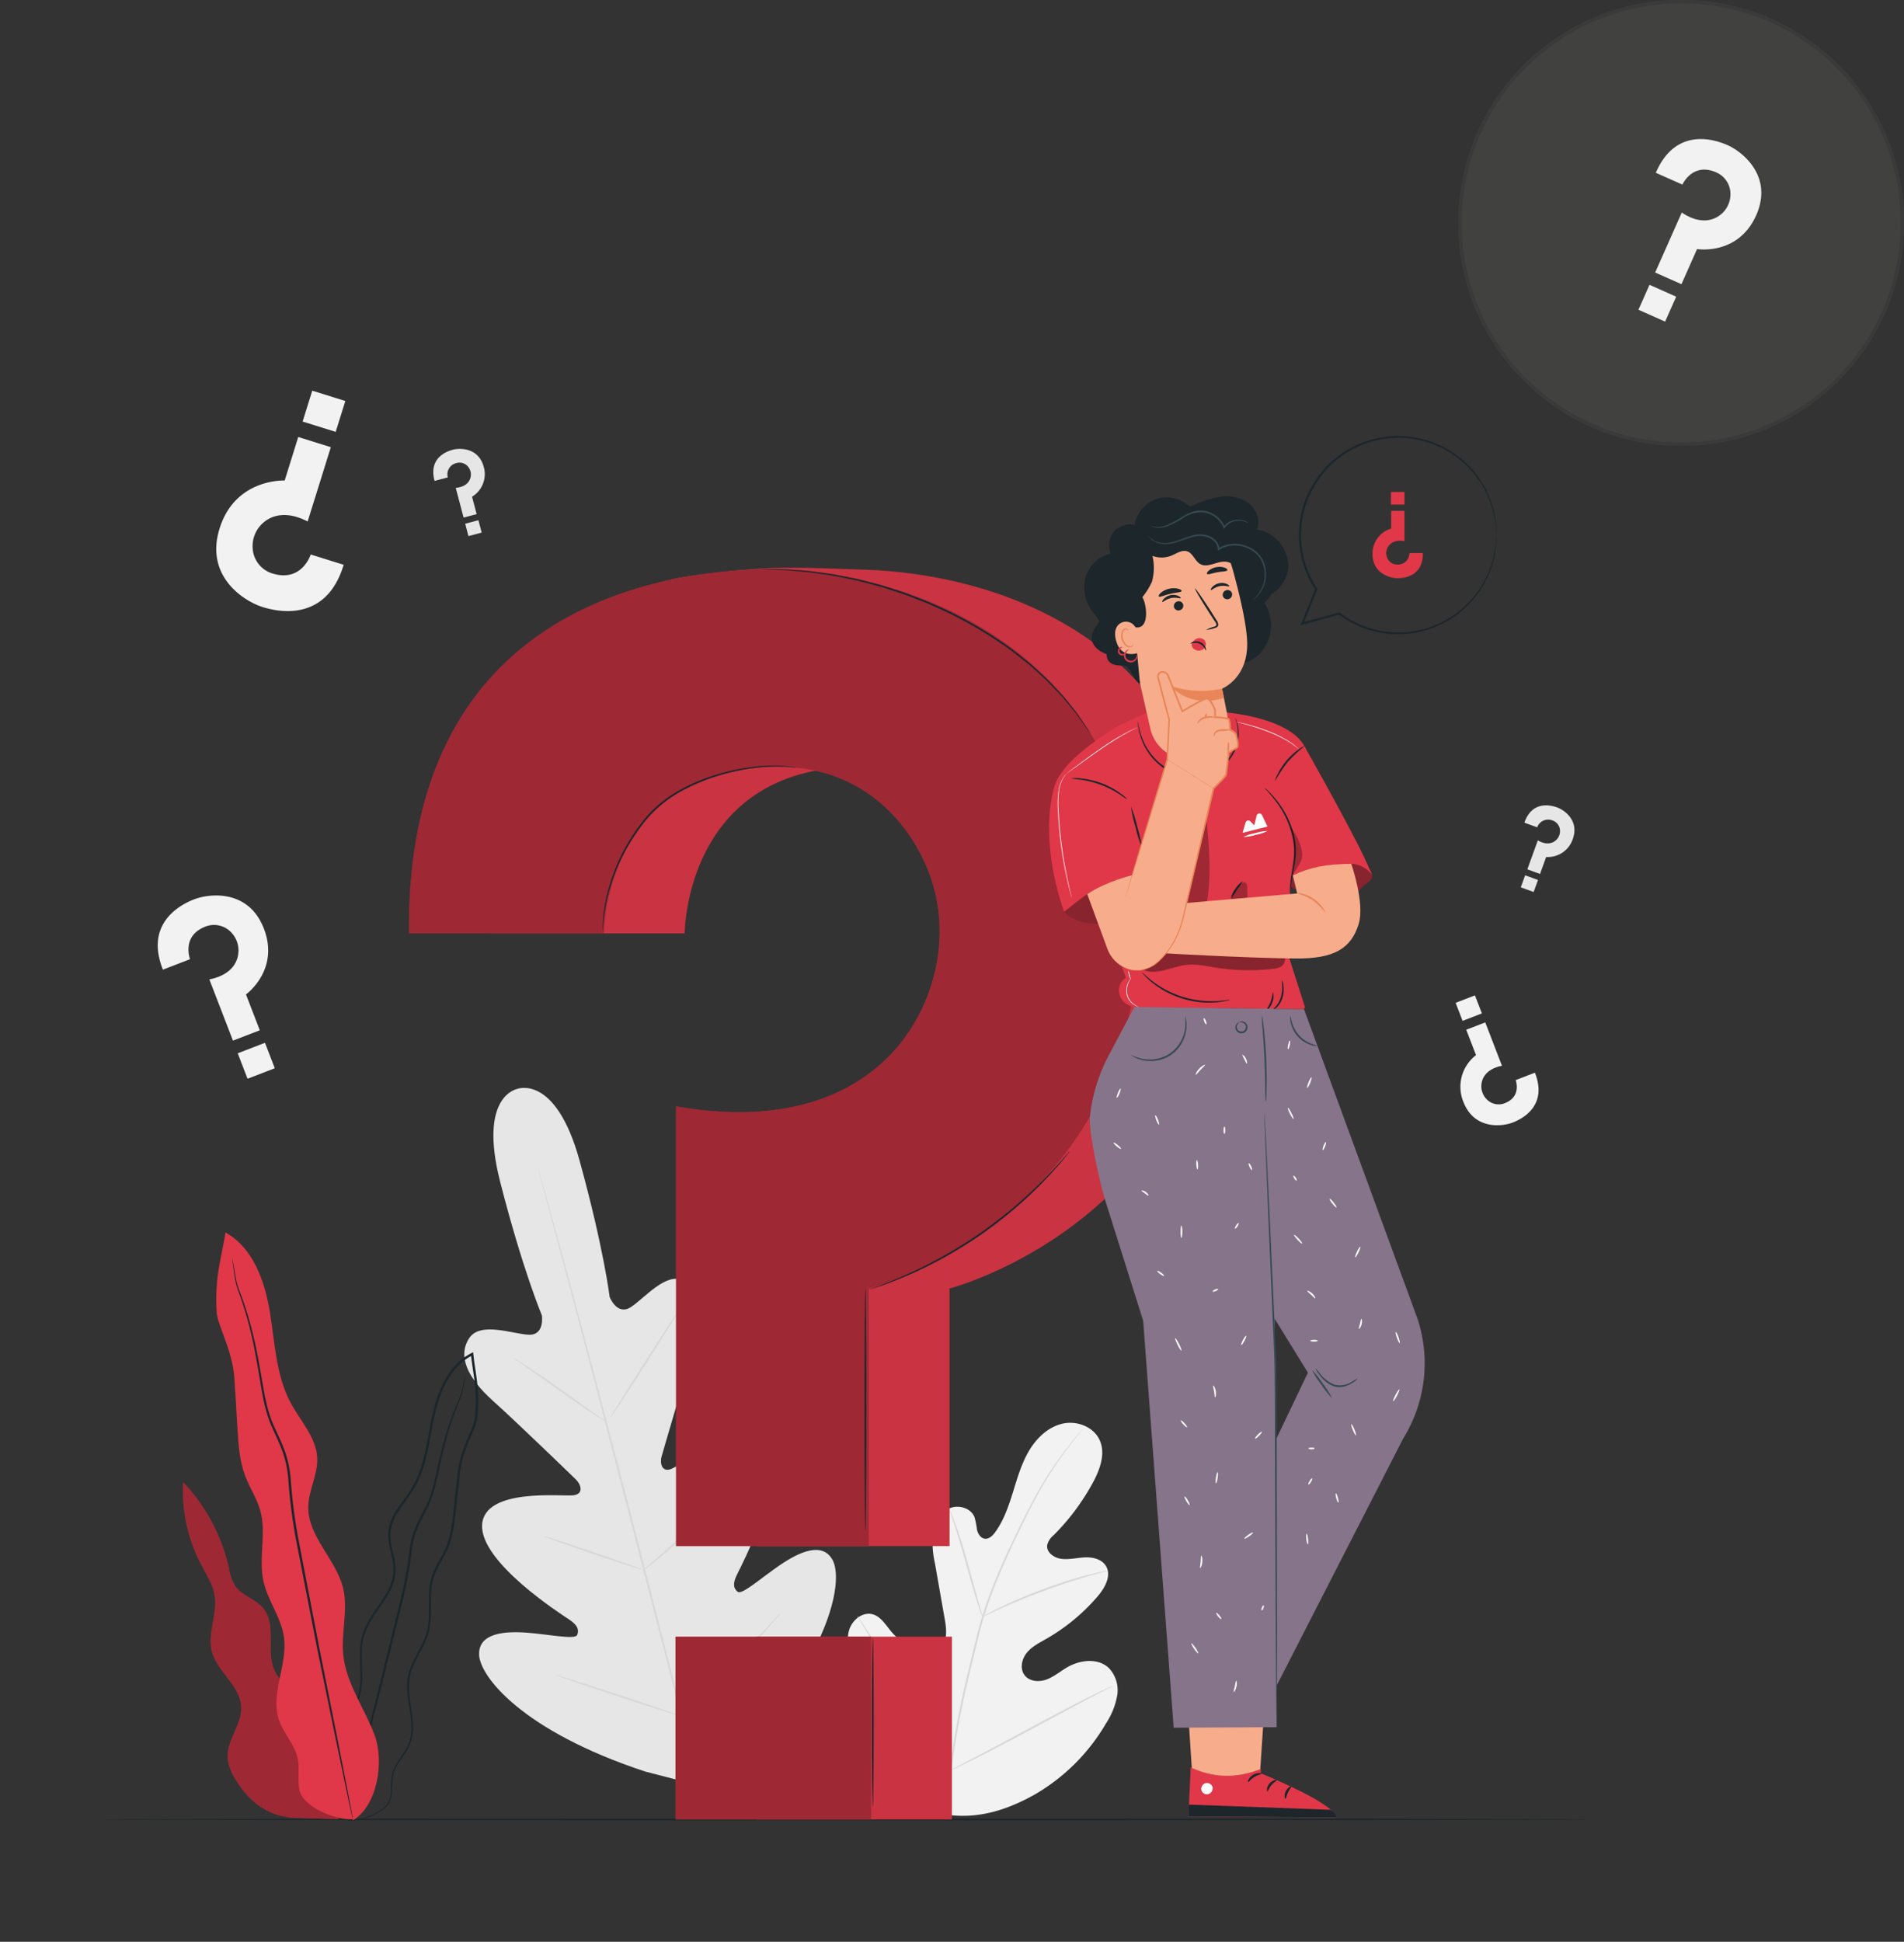 <svg xmlns="http://www.w3.org/2000/svg" xmlns:xlink="http://www.w3.org/1999/xlink" width="564" height="575" viewBox="0 0 564 575">
  <rect x="0" y="0" width="564" height="575" fill="#333333" stroke="none"/>
  <defs>
    <clipPath id="clip-path">
      <rect id="Rectangle_70" data-name="Rectangle 70" width="46.092" height="99.839" transform="translate(-1125.817 2439.879)" fill="none"/>
    </clipPath>
    <clipPath id="clip-path-2">
      <rect id="Rectangle_76" data-name="Rectangle 76" width="57.956" height="54.129" transform="translate(-955.988 2485.643)" fill="none"/>
    </clipPath>
    <clipPath id="clip-path-3">
      <rect id="Rectangle_77" data-name="Rectangle 77" width="216.315" height="289.707" transform="translate(-1034.945 2169.11)" fill="none"/>
    </clipPath>
    <clipPath id="clip-path-4">
      <rect id="Rectangle_78" data-name="Rectangle 78" width="216.313" height="289.312" transform="translate(-1058.866 2169.505)" fill="none"/>
    </clipPath>
    <clipPath id="clip-path-5">
      <rect id="Rectangle_81" data-name="Rectangle 81" width="57.956" height="54.129" transform="translate(-979.911 2485.643)" fill="none"/>
    </clipPath>
    <clipPath id="clip-path-6">
      <rect id="Rectangle_83" data-name="Rectangle 83" width="28.287" height="15.341" transform="translate(-864.77 2259.198)" fill="none"/>
    </clipPath>
    <clipPath id="clip-path-7">
      <rect id="Rectangle_84" data-name="Rectangle 84" width="25.815" height="11.12" transform="translate(-799.398 2256.374)" fill="none"/>
    </clipPath>
    <clipPath id="clip-path-8">
      <rect id="Rectangle_85" data-name="Rectangle 85" width="7.395" height="26.935" transform="translate(-829.113 2242.842)" fill="none"/>
    </clipPath>
    <clipPath id="clip-path-9">
      <rect id="Rectangle_86" data-name="Rectangle 86" width="42.353" height="6.734" transform="translate(-841.643 2282.03)" fill="none"/>
    </clipPath>
    <clipPath id="clip-path-10">
      <rect id="Rectangle_87" data-name="Rectangle 87" width="4.902" height="4.987" transform="translate(-815.38 2262.269)" fill="none"/>
    </clipPath>
    <clipPath id="clip-path-11">
      <rect id="Rectangle_88" data-name="Rectangle 88" width="3.598" height="15.564" transform="translate(-797.845 2245.803)" fill="none"/>
    </clipPath>
  </defs>
  <g id="Group_383" data-name="Group 383" transform="translate(-1107 -4657)">
    <g id="Ellipse_58" data-name="Ellipse 58" transform="translate(1539 4657)" fill="#a3a09a" stroke="#707070" stroke-width="1" opacity="0.13">
      <circle cx="66" cy="66" r="66" stroke="none"/>
      <circle cx="66" cy="66" r="65.5" fill="none"/>
    </g>
    <path id="Path_317" data-name="Path 317" d="M-901.562,2538.058c-17.233-8.16-24.111-27.555-26.541-45.624-.4-3.016-1.27-6.121-.289-8.994s4.007-5.234,6.905-4.424c2.4.671,3.814,3.1,5.422,5.029a17.782,17.782,0,0,0,8.17,5.528c2.077.668,4.542.875,6.251-.485,2.346-1.864,2.046-5.489,1.522-8.469q-1.462-8.331-2.924-16.66a28.189,28.189,0,0,1-.6-9.01c.448-2.988,2.054-5.964,4.756-7.24s6.489-.232,7.582,2.586a27.918,27.918,0,0,1,.713,3.7c.293,1.224,1.1,2.5,2.336,2.642s2.3-.9,3.043-1.923c2.569-3.532,4-7.764,5.3-11.953s2.527-8.459,4.765-12.217,5.661-7.013,9.892-7.978,9.227.9,11.016,4.913.063,8.7-2.031,12.558A67.506,67.506,0,0,1-867.9,2455.6a5.545,5.545,0,0,0-1.9,2.886c-.312,2.1,1.906,3.754,3.98,4.075,2.349.365,4.722-.274,7.094-.394s5.064.48,6.316,2.53c1.738,2.842-.271,6.469-2.427,8.985a57.867,57.867,0,0,1-15.23,12.6c-2.059,1.174-4.248,2.268-5.757,4.109s-2.123,4.7-.7,6.622,4.282,2.131,6.509,1.316,4.071-2.412,6.122-3.608c3.837-2.24,9.178-2.853,12.4.245a9.575,9.575,0,0,1,2.416,8.177,22.048,22.048,0,0,1-3.274,8.136,58.162,58.162,0,0,1-21.577,21.352c-8.951,4.906-17.61,7.288-27.644,5.431" transform="translate(2287 2656)" fill="#f2f2f2"/>
    <path id="Path_318" data-name="Path 318" d="M-898.829,2526.011a270.489,270.489,0,0,1,5.74-30.568q.97-4.02,1.916-7.936c.635-2.6,1.265-5.185,2.036-7.672a135.624,135.624,0,0,1,5.255-14.036c1.887-4.384,3.837-8.475,5.689-12.287s3.662-7.327,5.44-10.464a107.307,107.307,0,0,1,9.486-14.162c1.246-1.578,2.252-2.771,2.946-3.57l.794-.905a2.382,2.382,0,0,1,.285-.295,2.03,2.03,0,0,1-.241.333c-.188.234-.437.544-.751.94-.666.822-1.646,2.036-2.865,3.633a113.754,113.754,0,0,0-9.312,14.223c-1.752,3.141-3.528,6.661-5.367,10.474s-3.765,7.91-5.635,12.288a137.08,137.08,0,0,0-5.2,13.992c-.764,2.475-1.386,5.034-2.02,7.644s-1.267,5.255-1.914,7.932a277.891,277.891,0,0,0-5.773,30.5" transform="translate(2287 2656)" fill="#d8d8d8"/>
    <path id="Path_319" data-name="Path 319" d="M-888.983,2479.787a6.209,6.209,0,0,1-.506-1.223c-.3-.8-.686-1.965-1.147-3.416-.924-2.9-2.064-6.944-3.3-11.41s-2.435-8.486-3.4-11.362c-.48-1.44-.878-2.6-1.166-3.4a6.111,6.111,0,0,1-.385-1.266,5.96,5.96,0,0,1,.587,1.186c.348.777.8,1.921,1.333,3.349,1.065,2.853,2.324,6.87,3.564,11.343,1.212,4.41,2.308,8.4,3.146,11.447.386,1.375.714,2.533.976,3.463a5.973,5.973,0,0,1,.3,1.29" transform="translate(2287 2656)" fill="#d8d8d8"/>
    <path id="Path_320" data-name="Path 320" d="M-851.847,2466.133a8.469,8.469,0,0,1-1.5.442c-.969.254-2.373.614-4.094,1.115-3.448.972-8.164,2.484-13.294,4.38s-9.7,3.825-12.96,5.31c-1.637.732-2.946,1.358-3.854,1.787a8.245,8.245,0,0,1-1.435.62,8.368,8.368,0,0,1,1.337-.816c.879-.488,2.165-1.172,3.786-1.952,3.23-1.582,7.789-3.568,12.933-5.48a137.2,137.2,0,0,1,13.385-4.234c1.739-.452,3.162-.755,4.149-.943a8.334,8.334,0,0,1,1.546-.229" transform="translate(2287 2656)" fill="#d8d8d8"/>
    <path id="Path_321" data-name="Path 321" d="M-898.478,2525.226a2,2,0,0,1-.342-.423c-.24-.346-.534-.766-.89-1.276-.769-1.113-1.838-2.75-3.133-4.791-2.594-4.08-6-9.828-9.67-16.223s-7.021-12.169-9.525-16.3c-1.223-2.006-2.231-3.655-2.98-4.882l-.8-1.333a2.08,2.08,0,0,1-.249-.486,2.037,2.037,0,0,1,.343.425l.891,1.275c.767,1.112,1.838,2.749,3.132,4.79,2.594,4.08,6,9.829,9.671,16.226s7.019,12.167,9.524,16.3l2.98,4.88c.322.533.586.973.8,1.333a1.926,1.926,0,0,1,.248.486" transform="translate(2287 2656)" fill="#d8d8d8"/>
    <path id="Path_322" data-name="Path 322" d="M-850.3,2500.182a2.071,2.071,0,0,1-.471.294c-.376.2-.837.447-1.4.747l-5.158,2.691c-4.355,2.274-10.333,5.483-16.934,9.038s-12.617,6.714-17.02,8.9c-2.2,1.093-3.991,1.959-5.24,2.532l-1.442.652a2.035,2.035,0,0,1-.52.192,2.154,2.154,0,0,1,.471-.3l1.4-.745,5.157-2.692c4.354-2.273,10.334-5.483,16.936-9.039s12.615-6.712,17.017-8.9c2.2-1.093,3.991-1.959,5.241-2.532l1.442-.652a2.036,2.036,0,0,1,.52-.192" transform="translate(2287 2656)" fill="#d8d8d8"/>
    <path id="Path_323" data-name="Path 323" d="M-1026.6,2323.411s-11.882,1.651-5.211,27.674,12.329,39.435,12.329,39.435.9,5.894-3.855,5.712-14.44-4.04-17.726,1.087c-3.408,5.318-.429,11.724,7.024,18.431s23.242,22,24.664,23.388c1.4,1.362,2.455,4.25-.8,4.645s-26.384-2.321-27.016,8.731,23.2,26.324,25.774,28.043,2.979,3.065,2.4,4.56-8.265-.151-14.875-.653-14.361.073-14.191,6.48,12.683,22.595,49.19,34.634l17.28,4.47,12.775-12.58c25.7-28.588,28.512-48.854,25.476-54.5s-10.05-2.291-15.536,1.43-11.34,8.969-12.583,7.958-1.56-2.38-.181-5.151,14.47-27.866,8.43-37.143-24.761,4.572-27.784,5.848-3.538-1.755-3-3.632c.544-1.912,6.647-23.029,9.781-32.552s2.536-16.564-3.064-19.484c-5.4-2.817-11.889,5.345-15.922,7.865s-6.185-3.041-6.185-3.041-1.754-14.451-8.9-40.349-18.531-21.257-18.531-21.257" transform="translate(2287 2656)" fill="#e7e6e6"/>
    <path id="Path_324" data-name="Path 324" d="M-971.633,2534.346c-5.171-19.04-13.793-53.035-21.347-82.183s-14.412-55.512-19.486-74.577c-2.542-9.512-4.6-17.219-6.032-22.571-.706-2.648-1.256-4.712-1.636-6.139-.177-.686-.314-1.217-.412-1.6-.09-.362-.122-.551-.122-.551s.069.179.177.535c.11.379.265.906.464,1.586.4,1.42.988,3.475,1.737,6.111,1.5,5.309,3.621,13.006,6.2,22.527,5.171,19.04,12.094,45.4,19.645,74.539s16.115,63.156,21.189,82.22" transform="translate(2287 2656)" fill="#d8d8d8"/>
    <path id="Path_325" data-name="Path 325" d="M-1027.731,2403.262a5.8,5.8,0,0,1,1.138.61c.716.421,1.732,1.06,2.98,1.861,2.493,1.607,5.881,3.914,9.572,6.527l9.426,6.724,2.867,2.018a5.78,5.78,0,0,1,1.026.784,5.668,5.668,0,0,1-1.143-.6c-.715-.423-1.732-1.062-2.971-1.876-2.478-1.633-5.834-3.983-9.525-6.6l-9.47-6.653-2.879-2.005a5.827,5.827,0,0,1-1.021-.792" transform="translate(2287 2656)" fill="#d8d8d8"/>
    <path id="Path_326" data-name="Path 326" d="M-999.282,2420.941c-.129-.083,4.319-7.275,9.935-16.062s10.273-15.849,10.4-15.766-4.318,7.273-9.936,16.064-10.272,15.846-10.4,15.764" transform="translate(2287 2656)" fill="#d8d8d8"/>
    <path id="Path_327" data-name="Path 327" d="M-989.7,2466.217a5.957,5.957,0,0,1,.947-.916l2.7-2.359c2.272-1.995,5.4-4.762,8.737-7.942s6.276-6.151,8.379-8.323c.99-1.022,1.825-1.883,2.493-2.571a6.026,6.026,0,0,1,.963-.9,6.03,6.03,0,0,1-.8,1.046c-.544.65-1.348,1.574-2.368,2.7-2.032,2.245-4.925,5.274-8.282,8.457s-6.525,5.919-8.866,7.839c-1.175.956-2.134,1.719-2.813,2.227a6.112,6.112,0,0,1-1.084.749" transform="translate(2287 2656)" fill="#d8d8d8"/>
    <path id="Path_328" data-name="Path 328" d="M-1018.954,2455.891a5.069,5.069,0,0,1,1.185.286l3.164.98c2.664.849,6.332,2.058,10.372,3.427s7.69,2.637,10.322,3.581q1.838.679,3.108,1.146a5.246,5.246,0,0,1,1.115.492,5.111,5.111,0,0,1-1.184-.287l-3.165-.979c-2.664-.849-6.332-2.059-10.374-3.428s-7.688-2.637-10.32-3.581l-3.108-1.146a5.281,5.281,0,0,1-1.115-.491" transform="translate(2287 2656)" fill="#d8d8d8"/>
    <path id="Path_329" data-name="Path 329" d="M-1015.574,2496.936a8.44,8.44,0,0,1,1.512.383l4.06,1.239c3.42,1.069,8.134,2.583,13.328,4.287s9.892,3.279,13.28,4.443l4.005,1.407a8.5,8.5,0,0,1,1.445.587,8.367,8.367,0,0,1-1.512-.382l-4.06-1.239c-3.42-1.07-8.134-2.583-13.33-4.288s-9.889-3.278-13.278-4.443l-4.005-1.406a8.437,8.437,0,0,1-1.445-.588" transform="translate(2287 2656)" fill="#d8d8d8"/>
    <path id="Path_330" data-name="Path 330" d="M-978.761,2508.734a9.6,9.6,0,0,1,1.171-1.191l3.31-3.114c2.792-2.632,6.634-6.282,10.761-10.43s7.778-7.994,10.4-10.8l3.1-3.321a9.7,9.7,0,0,1,1.186-1.176,9.6,9.6,0,0,1-1.024,1.32c-.687.825-1.7,2.005-2.975,3.44-2.547,2.875-6.152,6.774-10.294,10.925s-8.025,7.768-10.887,10.328c-1.435,1.278-2.606,2.3-3.432,2.987a9.777,9.777,0,0,1-1.315,1.03" transform="translate(2287 2656)" fill="#d8d8d8"/>
    <path id="Path_331" data-name="Path 331" d="M-1078.2,2168.239l-9.759-3.045s-2.556,8.194-11.117,5.685a8.274,8.274,0,0,1-6.075-7.426,9.161,9.161,0,0,1,3.161-7.688c2.507-2.212,6.908-3.561,13.123-.351l6.865-22-9.65-3.01-4.021,12.889s-14.625-.723-19.278,14.192c-4.453,14.27,7.311,21.577,12.789,23.286,4.189,1.306,18.775,4.746,23.962-12.528" transform="translate(2287 2656)" fill="#f2f2f2"/>
    <rect id="Rectangle_63" data-name="Rectangle 63" width="9.581" height="10.259" transform="translate(1196.644 4781.83) rotate(-72.674)" fill="#f2f2f2"/>
    <path id="Path_332" data-name="Path 332" d="M-1051.266,2143.4l3.908-1.031a3.435,3.435,0,0,1,2.529-4.24,3.273,3.273,0,0,1,3.595,1.211,3.624,3.624,0,0,1,.556,3.239c-.375,1.268-1.565,2.644-4.321,2.875l2.324,8.811,3.865-1.019-1.362-5.161a7.8,7.8,0,0,0,3.474-8.8c-1.507-5.714-6.982-5.69-9.175-5.111-1.678.442-7.286,2.355-5.393,9.23" transform="translate(2287 2656)" fill="#e7e6e6"/>
    <rect id="Rectangle_64" data-name="Rectangle 64" width="4.056" height="3.788" transform="translate(1244.793 4812.079) rotate(-14.77)" fill="#e7e6e6"/>
    <path id="Path_333" data-name="Path 333" d="M-728.456,2244.606l3.8,1.376a3.434,3.434,0,0,1,4.492-2.046,3.27,3.27,0,0,1,2.267,3.041,3.623,3.623,0,0,1-1.386,2.98c-1.029.829-2.791,1.283-5.189-.1l-3.1,8.568,3.758,1.362,1.818-5.019a7.805,7.805,0,0,0,7.867-5.261c2.013-5.557-2.5-8.653-4.635-9.426-1.631-.59-7.332-2.209-9.688,4.521" transform="translate(2287 2656)" fill="#e7e6e6"/>
    <rect id="Rectangle_65" data-name="Rectangle 65" width="3.788" height="4.055" transform="matrix(0.341, -0.94, 0.94, 0.341, 1557.484, 4919.752)" fill="#e7e6e6"/>
    <path id="Path_334" data-name="Path 334" d="M-1131.744,2288.129l8.042-3.1s-2.6-6.753,4.369-9.577a6.972,6.972,0,0,1,7.9,1.726,7.724,7.724,0,0,1,1.938,6.734c-.5,2.775-2.7,5.97-8.488,7.1l6.987,18.133,7.951-3.063-4.092-10.622s10.043-7.18,5.309-19.471c-4.532-11.76-16.13-10.428-20.645-8.689-3.452,1.329-14.89,6.7-9.272,20.824" transform="translate(2287 2656)" fill="#f2f2f2"/>
    <path id="Path_470" data-name="Path 470" d="M-1131.744,2288.129l8.042-3.1s-2.6-6.753,4.369-9.577a6.972,6.972,0,0,1,7.9,1.726,7.724,7.724,0,0,1,1.938,6.734c-.5,2.775-2.7,5.97-8.488,7.1l6.987,18.133,7.951-3.063-4.092-10.622s10.043-7.18,5.309-19.471c-4.532-11.76-16.13-10.428-20.645-8.689-3.452,1.329-14.89,6.7-9.272,20.824" transform="translate(4015.696 3890.478) rotate(45)" fill="#f2f2f2"/>
    <rect id="Rectangle_66" data-name="Rectangle 66" width="8.649" height="8.078" transform="translate(1177.421 4968.895) rotate(-21.069)" fill="#f2f2f2"/>
    <rect id="Rectangle_92" data-name="Rectangle 92" width="8.649" height="8.078" transform="translate(1595.62 4741.339) rotate(24)" fill="#f2f2f2"/>
    <path id="Path_335" data-name="Path 335" d="M-725.33,2318.638l-5.7,2.2s1.843,4.784-3.1,6.785a4.941,4.941,0,0,1-5.6-1.223,5.47,5.47,0,0,1-1.372-4.771c.353-1.966,1.913-4.231,6.014-5.035l-4.95-12.849-5.636,2.171,2.9,7.527a11.79,11.79,0,0,0-3.761,13.8c3.21,8.334,11.429,7.39,14.628,6.157,2.447-.942,10.552-4.744,6.571-14.757" transform="translate(2287 2656)" fill="#f2f2f2"/>
    <rect id="Rectangle_67" data-name="Rectangle 67" width="6.129" height="5.724" transform="translate(1538.185 4953.95) rotate(-21.072)" fill="#f2f2f2"/>
    <rect id="Rectangle_68" data-name="Rectangle 68" width="500" height="500" transform="translate(1107 4732)" fill="none"/>
    <path id="Path_336" data-name="Path 336" d="M-709.229,2539.772c0,.144-98.851.26-220.761.26-121.952,0-220.781-.116-220.781-.26s98.829-.261,220.781-.261c121.91,0,220.761.117,220.761.261" transform="translate(2287 2656)" fill="#1c262b"/>
    <rect id="Rectangle_69" data-name="Rectangle 69" width="500" height="500" transform="translate(1107 4732)" fill="none"/>
    <path id="Path_337" data-name="Path 337" d="M-1087.363,2513.8c.949-3.678-1.462-7.369-4.166-10.037s-5.934-5.059-7.34-8.587c-2.279-5.716.784-13.116-3.1-17.885-2.287-2.8-6.388-3.744-8.418-6.741a15.343,15.343,0,0,1-1.827-5.355,54.4,54.4,0,0,0-13.529-25.317,47.192,47.192,0,0,0,5.308,24.4c1.574,3,3.508,5.921,4.029,9.267.848,5.434-2.185,11.031-.85,16.366,1.526,6.1,8.38,10.186,8.7,16.467.275,5.31-4.354,9.971-4.009,15.277a14.321,14.321,0,0,0,2.363,6.3c4.106,6.827,10.137,11.528,19.279,11.374l11.2.393Z" transform="translate(2287 2656)" fill="#e03848"/>
    <g id="Group_333" data-name="Group 333" transform="translate(2287 2656)" opacity="0.3">
      <g id="Group_332" data-name="Group 332">
        <g id="Group_331" data-name="Group 331" clip-path="url(#clip-path)">
          <path id="Path_338" data-name="Path 338" d="M-1087.363,2513.8c.949-3.678-1.462-7.369-4.166-10.037s-5.934-5.059-7.34-8.587c-2.279-5.716.784-13.116-3.1-17.885-2.287-2.8-6.388-3.744-8.418-6.741a15.343,15.343,0,0,1-1.827-5.355,54.4,54.4,0,0,0-13.529-25.317,47.192,47.192,0,0,0,5.308,24.4c1.574,3,3.508,5.921,4.029,9.267.848,5.434-2.185,11.031-.85,16.366,1.526,6.1,8.38,10.186,8.7,16.467.275,5.31-4.354,9.971-4.009,15.277a14.321,14.321,0,0,0,2.363,6.3c4.106,6.827,10.137,11.528,19.279,11.374l11.2.393Z" fill="#040405"/>
        </g>
      </g>
    </g>
    <path id="Path_339" data-name="Path 339" d="M-1077.457,2540.012a8.957,8.957,0,0,0,3.083-.066,18.856,18.856,0,0,0,3.639-.916,15.455,15.455,0,0,0,4.493-2.462,6.268,6.268,0,0,0,1.849-2.463,11.59,11.59,0,0,0,.527-3.346,32.257,32.257,0,0,1,.262-3.622,10,10,0,0,1,1.368-3.6c1.32-2.318,3.512-4.514,4.22-7.663.767-3.1.217-6.449-.3-9.815s-1.024-7.021.261-10.52c1.2-3.5,3.657-6.663,4.885-10.611,1.222-3.987.653-8.275.91-12.506a16.609,16.609,0,0,1,1.46-6.217c.906-1.982,2.162-3.851,3.143-5.938,1.988-4.218,2.339-9,2.883-13.685q.4-3.54.8-7.155a35,35,0,0,1,1.244-7.16,63.324,63.324,0,0,1,2.678-6.931,22.976,22.976,0,0,0,1.3-3.619,36.369,36.369,0,0,0,.361-3.85,45.341,45.341,0,0,0-.3-7.751c-.3-2.585-.77-5.147-1.048-7.737-.017-.152-.034-.3-.05-.446l-.058-.516-.459.23a17.291,17.291,0,0,0-6.027,5.087,27.41,27.41,0,0,0-3.7,6.825c-1.871,4.81-2.544,9.852-3.487,14.663-.92,4.812-2.134,9.544-4.6,13.543-1.227,1.994-2.711,3.814-4.011,5.76a15.817,15.817,0,0,0-2.778,6.382c-.663,4.737,1.947,8.9,1.4,13.091a14.534,14.534,0,0,1-2.043,5.812c-1.017,1.789-2.212,3.447-3.345,5.115a32.863,32.863,0,0,0-3.006,5.166,16.36,16.36,0,0,0-1.376,5.613c-.273,3.777.262,7.359-.013,10.741a24.714,24.714,0,0,1-2.764,9.2c-1.355,2.755-2.861,5.246-4.123,7.662a39.441,39.441,0,0,0-1.7,3.568,17.577,17.577,0,0,0-.983,3.539,22.364,22.364,0,0,0-.082,6.392,16.089,16.089,0,0,0,3.2,8.15,7.748,7.748,0,0,0,.906.982,4.5,4.5,0,0,0,.735.624c.418.307.641.449.641.449a14.131,14.131,0,0,1-2.168-2.145,16.2,16.2,0,0,1-3.04-8.095,22.231,22.231,0,0,1,.143-6.3,17.216,17.216,0,0,1,.99-3.456,39.09,39.09,0,0,1,1.708-3.522c1.272-2.393,2.794-4.875,4.178-7.647a25.151,25.151,0,0,0,2.86-9.365c.294-3.453-.226-7.048.059-10.736a15.809,15.809,0,0,1,1.35-5.424,32.351,32.351,0,0,1,2.972-5.064c1.133-1.656,2.342-3.321,3.387-5.147a15.138,15.138,0,0,0,2.137-6.05c.54-4.468-2.05-8.655-1.377-13.059a15.181,15.181,0,0,1,2.684-6.1c1.279-1.909,2.771-3.732,4.035-5.776,2.544-4.114,3.777-8.937,4.707-13.768.952-4.841,1.627-9.829,3.464-14.541a26.75,26.75,0,0,1,3.606-6.646,16.607,16.607,0,0,1,5.774-4.878l-.516-.285c.016.142.034.3.051.451.281,2.62.749,5.188,1.05,7.742a44.715,44.715,0,0,1,.3,7.632,36.405,36.405,0,0,1-.345,3.736,22.566,22.566,0,0,1-1.256,3.491,63.772,63.772,0,0,0-2.7,7.006,35.6,35.6,0,0,0-1.261,7.28q-.4,3.615-.794,7.16c-.535,4.705-.886,9.409-2.8,13.482-.946,2.027-2.2,3.9-3.133,5.949a17.251,17.251,0,0,0-1.5,6.447c-.244,4.321.318,8.545-.851,12.373-1.16,3.81-3.6,6.987-4.837,10.6-1.321,3.65-.774,7.431-.24,10.779.541,3.371,1.084,6.652.363,9.63-.647,3.008-2.776,5.184-4.124,7.568a10.367,10.367,0,0,0-1.389,3.745,32.267,32.267,0,0,0-.235,3.665,11.366,11.366,0,0,1-.478,3.255,6,6,0,0,1-1.737,2.357,15.338,15.338,0,0,1-4.387,2.473,19.246,19.246,0,0,1-3.586.974,14.385,14.385,0,0,1-2.278.22c-.515-.019-.783-.01-.783-.01" transform="translate(2287 2656)" fill="#1c262b"/>
    <path id="Path_340" data-name="Path 340" d="M-1042.077,2408.1a1.292,1.292,0,0,0-.108.338c-.066.268-.147.6-.247,1.009-.221.881-.484,2.213-.906,3.877-.44,1.658-1.456,3.535-2.324,5.847-.9,2.295-1.819,4.955-2.662,7.944s-1.611,6.3-2.4,9.854c-.817,3.545-1.631,7.349-3.585,10.936-.917,1.818-1.951,3.659-2.771,5.674a26.35,26.35,0,0,0-1.613,6.424,130,130,0,0,1-2.414,13.547c-2.245,9.177-4.384,17.916-6.331,25.874-1.994,7.932-3.791,15.078-5.306,21.1-1.475,5.969-2.672,10.82-3.518,14.242q-.583,2.463-.92,3.881l-.222,1.013a1.249,1.249,0,0,0-.051.352,1.375,1.375,0,0,0,.122-.333l.292-1c.255-.935.606-2.22,1.051-3.847.9-3.408,2.172-8.239,3.739-14.185,1.557-6.014,3.405-13.148,5.455-21.065,1.966-7.96,4.125-16.7,6.391-25.881a128.274,128.274,0,0,0,2.41-13.6,25.823,25.823,0,0,1,1.552-6.27c.791-1.963,1.808-3.795,2.726-5.632,1.971-3.655,2.791-7.574,3.575-11.1.767-3.561,1.492-6.868,2.31-9.848s1.684-5.637,2.547-7.934c.824-2.306,1.807-4.205,2.219-5.919.388-1.7.6-3.023.777-3.921.072-.414.131-.751.177-1.022a1.291,1.291,0,0,0,.037-.354" transform="translate(2287 2656)" fill="#1c262b"/>
    <path id="Path_341" data-name="Path 341" d="M-1075.481,2540.046c7.314-4.348,9.413-17.543,6.362-25.485s-8.391-15.2-9.215-23.669c-.632-6.51,1.5-13.191-.017-19.553-2.046-8.587-10.429-15.238-10.332-24.064.054-4.953,2.871-9.613,2.647-14.561-.275-6.068-4.933-10.883-7.818-16.229-4.416-8.183-4.707-17.858-6.216-27.033s-5.007-19-13.139-23.51c-1.2,7.79-3.251,13.125-2.606,23.677.23,3.79,4.633,11.045,5.232,19.351.358,4.964.606,9.935.91,14.9.295,4.834.608,9.757,2.341,14.279,1.328,3.466,3.461,6.616,4.447,10.194,1.855,6.731-.582,14.023.916,20.844,1.269,5.778,5.268,10.751,6.085,16.611,1.148,8.232-4.18,16.786-1.452,24.639,1.353,3.9,4.558,7.025,5.468,11.049.705,3.122-.064,6.427.575,9.563,1.03,5.053,10.667,8.976,15.814,8.665" transform="translate(2287 2656)" fill="#e03848"/>
    <path id="Path_342" data-name="Path 342" d="M-1111.193,2373.675a2.048,2.048,0,0,0,.032.439c.042.328.1.749.165,1.281.168,1.125.356,2.777.736,4.913.409,2.148,1.516,4.565,2.4,7.481.934,2.907,1.862,6.261,2.683,10.016s1.532,7.906,2.266,12.376c.757,4.437,1.532,9.341,3.749,13.994,1.026,2.338,2.177,4.678,3.04,7.171a32.16,32.16,0,0,1,1.543,7.9,159.673,159.673,0,0,0,2.145,17.038c2.241,11.541,4.374,22.534,6.316,32.541,2.047,9.967,3.891,18.946,5.444,26.505,1.567,7.5,2.84,13.592,3.731,17.857l1.05,4.847c.12.522.217.936.291,1.257a2.043,2.043,0,0,0,.123.424,2.088,2.088,0,0,0-.051-.439c-.057-.324-.13-.744-.221-1.27-.219-1.162-.526-2.795-.918-4.875-.837-4.274-2.033-10.379-3.507-17.9-1.509-7.569-3.3-16.558-5.292-26.537l-6.257-32.531a161.572,161.572,0,0,1-2.152-16.982,32.772,32.772,0,0,0-1.6-8.062c-.89-2.546-2.057-4.9-3.084-7.214-2.2-4.585-2.978-9.374-3.767-13.826-.758-4.462-1.488-8.628-2.358-12.387s-1.823-7.123-2.8-10.03c-.93-2.926-2.07-5.323-2.509-7.416-.416-2.1-.654-3.765-.867-4.876-.1-.526-.175-.944-.236-1.269a1.973,1.973,0,0,0-.1-.428" transform="translate(2287 2656)" fill="#1c262b"/>
    <rect id="Rectangle_71" data-name="Rectangle 71" width="500" height="500" transform="translate(1107 4732)" fill="none"/>
    <path id="Path_343" data-name="Path 343" d="M-758.526,2164.773h-3.981a3.383,3.383,0,0,1-3.473,3.4,3.22,3.22,0,0,1-3.12-2.055,3.562,3.562,0,0,1,.284-3.224c.675-1.114,2.154-2.126,4.837-1.653v-8.976h-3.936v5.258a7.687,7.687,0,0,0-5.521,7.511c0,5.821,5.221,7.173,7.455,7.173,1.709,0,7.53-.413,7.455-7.436" transform="translate(2287 2656)" fill="#e03848"/>
    <rect id="Rectangle_72" data-name="Rectangle 72" width="3.995" height="3.731" transform="translate(1519.038 4802.687)" fill="#e03848"/>
    <path id="Path_344" data-name="Path 344" d="M-736.724,2159.447a2.872,2.872,0,0,0,.008-.5c-.01-.366-.024-.855-.042-1.48-.015-.326-.015-.691-.048-1.092-.057-.4-.117-.836-.184-1.305s-.14-.982-.218-1.524q-.2-.8-.422-1.7a27.564,27.564,0,0,0-3.6-8.252,29.612,29.612,0,0,0-8.312-8.535,29.87,29.87,0,0,0-13.578-4.842,30.039,30.039,0,0,0-3.99-.08c-.675.046-1.36.033-2.041.131l-2.055.31a29.3,29.3,0,0,0-8.121,2.773,31.319,31.319,0,0,0-7.3,5.3,30.715,30.715,0,0,0-5.49,7.642,27.791,27.791,0,0,0-2.859,9.315,18.528,18.528,0,0,0-.211,2.484,22.375,22.375,0,0,0-.046,2.512,29.758,29.758,0,0,0,.636,5.03,29.378,29.378,0,0,0,4.214,10.015l-.031-.3q-2.09,5.206-4.094,10.2l-.242.6.627-.173,10.9-3-.269-.052a29.248,29.248,0,0,0,12.461,5.443,26.456,26.456,0,0,0,6.385.4,20.522,20.522,0,0,0,3.066-.289l1.493-.232c.49-.091.965-.24,1.444-.357a29.166,29.166,0,0,0,16.591-11.381,27.883,27.883,0,0,0,3.573-6.773q.282-.79.546-1.525.192-.754.368-1.448t.328-1.326c.082-.424.125-.835.185-1.219.1-.771.231-1.449.26-2.043s.037-1.083.05-1.5c.009-.379.016-.681.021-.915a1.4,1.4,0,0,0-.011-.31,1.346,1.346,0,0,0-.043.309c-.018.233-.042.534-.071.912-.029.413-.062.908-.1,1.489s-.195,1.26-.307,2.023a28.981,28.981,0,0,1-5.11,12.1,28.887,28.887,0,0,1-16.408,11.095c-.471.111-.938.256-1.42.343l-1.466.22a19.919,19.919,0,0,1-3.011.27,25.977,25.977,0,0,1-6.258-.413,28.739,28.739,0,0,1-12.191-5.369l-.122-.092-.147.04-10.911,2.977.383.431,4.107-10.2.064-.16-.095-.144a28.8,28.8,0,0,1-4.117-9.791,29.432,29.432,0,0,1-.622-4.917,22.108,22.108,0,0,1,.045-2.456,17.875,17.875,0,0,1,.205-2.429,27.209,27.209,0,0,1,2.785-9.109,30.156,30.156,0,0,1,5.358-7.486,30.748,30.748,0,0,1,7.132-5.209,28.758,28.758,0,0,1,7.946-2.743l2.014-.311c.667-.1,1.34-.088,2-.137a29.628,29.628,0,0,1,3.916.062,29.476,29.476,0,0,1,13.367,4.684,29.457,29.457,0,0,1,8.262,8.346,27.8,27.8,0,0,1,3.66,8.119q.237.89.447,1.681.133.806.248,1.508c.076.465.148.9.213,1.294.044.4.055.76.08,1.082.046.622.081,1.11.107,1.473a2.873,2.873,0,0,0,.06.5" transform="translate(2287 2656)" fill="#1c262b"/>
    <rect id="Rectangle_73" data-name="Rectangle 73" width="500" height="500" transform="translate(1107 4732)" fill="none"/>
    <path id="Path_345" data-name="Path 345" d="M-1034.932,2277.385h57.752s0-48.491,50.394-49.359c26.17-.451,39.74,16.692,45.253,29.825,6.4,15.252,4.465,32.633-4.113,46.776-9.795,16.151-30.893,32.38-69.814,25.522l-.369,128.668h57.106V2382.54s80.093-20.7,80.093-108.969c0-84.451-68.293-102.694-105-103.867-20.423-.652-27.826-1.529-53.086,2.056-32.19,4.57-58.9,41.946-58.22,105.625" transform="translate(2287 2656)" fill="#e03848"/>
    <rect id="Rectangle_74" data-name="Rectangle 74" width="57.956" height="54.129" transform="translate(1331.011 5141.643)" fill="#e03848"/>
    <g id="Group_340" data-name="Group 340" transform="translate(2287 2656)" opacity="0.1">
      <g id="Group_339" data-name="Group 339">
        <g id="Group_338" data-name="Group 338" clip-path="url(#clip-path-2)">
          <rect id="Rectangle_75" data-name="Rectangle 75" width="57.956" height="54.129" transform="translate(-955.989 2485.643)" fill="#040405"/>
        </g>
      </g>
    </g>
    <g id="Group_343" data-name="Group 343" transform="translate(2287 2656)" opacity="0.1">
      <g id="Group_342" data-name="Group 342">
        <g id="Group_341" data-name="Group 341" clip-path="url(#clip-path-3)">
          <path id="Path_346" data-name="Path 346" d="M-1034.932,2277.385h57.752s0-48.491,50.394-49.359c26.17-.451,39.74,16.692,45.253,29.825,6.4,15.252,4.465,32.633-4.113,46.776-9.795,16.151-30.893,32.38-69.814,25.522l-.369,128.668h57.106V2382.54s80.093-20.7,80.093-108.969c0-84.451-68.293-102.694-105-103.867-20.423-.652-27.826-1.529-53.086,2.056-32.19,4.57-58.9,41.946-58.22,105.625" fill="#040405"/>
        </g>
      </g>
    </g>
    <path id="Path_347" data-name="Path 347" d="M-1058.855,2277.385h57.753s0-48.491,50.393-49.359c26.171-.451,39.741,16.692,45.254,29.825,6.4,15.252,4.465,32.633-4.113,46.776-9.8,16.151-31.261,30.831-70.183,23.973v130.217h57.106V2382.54s80.092-20.7,80.092-108.969c0-84.451-75.733-104.065-108.151-104.065-24.79,0-109.241,5.993-108.151,107.879" transform="translate(2287 2656)" fill="#e03848"/>
    <g id="Group_346" data-name="Group 346" transform="translate(2287 2656)" opacity="0.3">
      <g id="Group_345" data-name="Group 345">
        <g id="Group_344" data-name="Group 344" clip-path="url(#clip-path-4)">
          <path id="Path_348" data-name="Path 348" d="M-1058.855,2277.385h57.753s0-48.491,50.393-49.359c26.171-.451,39.741,16.692,45.254,29.825,6.4,15.252,4.465,32.633-4.113,46.776-9.8,16.151-31.261,30.831-70.183,23.973v130.217h57.106V2382.54s80.092-20.7,80.092-108.969c0-84.451-75.733-104.065-108.151-104.065-24.79,0-109.241,5.993-108.151,107.879" fill="#040405"/>
        </g>
      </g>
    </g>
    <rect id="Rectangle_79" data-name="Rectangle 79" width="57.956" height="54.129" transform="translate(1307.089 5141.643)" fill="#e03848"/>
    <g id="Group_349" data-name="Group 349" transform="translate(2287 2656)" opacity="0.3">
      <g id="Group_348" data-name="Group 348">
        <g id="Group_347" data-name="Group 347" clip-path="url(#clip-path-5)">
          <rect id="Rectangle_80" data-name="Rectangle 80" width="57.956" height="54.129" transform="translate(-979.911 2485.643)" fill="#040405"/>
        </g>
      </g>
    </g>
    <path id="Path_349" data-name="Path 349" d="M-944.187,2228.294a5.4,5.4,0,0,1-.864-.052c-.565-.029-1.386-.188-2.461-.2a50.25,50.25,0,0,0-9.056.376,64.881,64.881,0,0,0-13.072,3.074,55.709,55.709,0,0,0-7.284,3.134,38.718,38.718,0,0,0-7.124,4.613,35.374,35.374,0,0,0-5.83,6.159,59.268,59.268,0,0,0-4.369,6.62,58.643,58.643,0,0,0-5.172,12.386,50,50,0,0,0-1.737,8.894c-.123,1.066-.156,1.9-.185,2.463a5.385,5.385,0,0,1-.077.861,5.367,5.367,0,0,1-.028-.864c0-.567-.005-1.4.088-2.478a46.3,46.3,0,0,1,1.585-8.976,57.332,57.332,0,0,1,5.107-12.52,58.653,58.653,0,0,1,4.383-6.7,35.569,35.569,0,0,1,5.905-6.252,38.826,38.826,0,0,1,7.219-4.664,55.2,55.2,0,0,1,7.361-3.133,63.115,63.115,0,0,1,13.187-2.987,46.643,46.643,0,0,1,9.112-.213,24.7,24.7,0,0,1,2.462.3,5.282,5.282,0,0,1,.85.156" transform="translate(2287 2656)" fill="#1c262b"/>
    <path id="Path_350" data-name="Path 350" d="M-857.171,2217.983a1.184,1.184,0,0,1-.187-.228c-.132-.18-.3-.409-.506-.695l-1.9-2.7c-.417-.582-.851-1.251-1.376-1.944q-.832-1.013-1.8-2.188l-2.068-2.516c-.752-.872-1.629-1.722-2.5-2.655-.9-.912-1.787-1.917-2.8-2.875l-3.23-2.92c-.562-.5-1.113-1.031-1.712-1.525l-1.86-1.465c-1.27-.978-2.531-2.045-3.906-3.029a124.973,124.973,0,0,0-18.922-11.175l-5.27-2.384-5.236-2.032c-1.7-.706-3.443-1.208-5.124-1.763-1.692-.525-3.32-1.133-4.969-1.518l-4.783-1.256c-1.55-.411-3.091-.655-4.561-.975-1.478-.276-2.889-.644-4.277-.817l-3.977-.575c-2.526-.433-4.846-.519-6.869-.723-1.014-.08-1.956-.188-2.826-.229l-2.383-.064-3.3-.106-.858-.041a1.259,1.259,0,0,1-.293-.031,1.267,1.267,0,0,1,.292-.022l.859-.01,3.3.008,2.389.018c.873.026,1.818.12,2.835.187,2.031.176,4.36.237,6.9.648l3.995.544c1.393.163,2.811.521,4.3.789,1.478.313,3.026.549,4.582.953l4.807,1.24c1.656.381,3.293.985,4.992,1.507,1.691.552,3.439,1.052,5.149,1.758l5.259,2.033,5.293,2.39a122.891,122.891,0,0,1,18.983,11.259c1.377.994,2.639,2.071,3.909,3.059l1.86,1.482c.6.5,1.149,1.038,1.711,1.542l3.223,2.954c1.012.97,1.9,1.987,2.79,2.911.87.945,1.74,1.807,2.486,2.691l2.045,2.55,1.775,2.222c.514.705.938,1.383,1.342,1.976.777,1.173,1.386,2.1,1.824,2.758l.462.723a1.212,1.212,0,0,1,.143.256" transform="translate(2287 2656)" fill="#1c262b"/>
    <path id="Path_351" data-name="Path 351" d="M-863.188,2341.978a3.9,3.9,0,0,1-.437.6l-1.332,1.656c-.577.722-1.3,1.592-2.18,2.562s-1.845,2.116-3.006,3.289c-1.139,1.2-2.394,2.5-3.81,3.831-1.377,1.372-2.939,2.739-4.565,4.2a136.591,136.591,0,0,1-11.221,8.717,136.847,136.847,0,0,1-12.138,7.388c-1.942,1-3.776,1.977-5.547,2.776-1.747.85-3.412,1.559-4.936,2.2-1.51.668-2.92,1.168-4.142,1.64s-2.291.843-3.17,1.126l-2.022.657a3.947,3.947,0,0,1-.716.194,3.949,3.949,0,0,1,.683-.294l1.987-.748c.867-.311,1.924-.7,3.132-1.207s2.607-1.019,4.1-1.707c1.51-.658,3.161-1.385,4.894-2.249,1.757-.813,3.577-1.8,5.505-2.809,3.816-2.092,7.925-4.555,12.071-7.4,4.126-2.864,7.888-5.828,11.2-8.65,1.629-1.443,3.2-2.793,4.582-4.146,1.424-1.313,2.69-2.6,3.842-3.774,1.176-1.155,2.16-2.274,3.055-3.228s1.643-1.8,2.243-2.5l1.405-1.592a3.945,3.945,0,0,1,.518-.533" transform="translate(2287 2656)" fill="#1c262b"/>
    <path id="Path_352" data-name="Path 352" d="M-923.655,2454.283c-.145,0-.261-16.062-.261-35.872s.116-35.876.261-35.876.26,16.059.26,35.876-.116,35.872-.26,35.872" transform="translate(2287 2656)" fill="#1c262b"/>
    <path id="Path_353" data-name="Path 353" d="M-921.453,2536.1c-.144,0-.26-11.272-.26-25.174s.116-25.177.26-25.177.261,11.27.261,25.177-.117,25.174-.261,25.174" transform="translate(2287 2656)" fill="#1c262b"/>
    <rect id="Rectangle_82" data-name="Rectangle 82" width="500" height="500" transform="translate(1107 4732)" fill="none"/>
    <path id="Path_354" data-name="Path 354" d="M-864.6,2269.709c-1.009,2.013,2.729,3.637,4.884,4.289a19.511,19.511,0,0,0,6.7.462c2.98-.161,6.068-.439,8.66-1.919a13.765,13.765,0,0,0,5.22-5.855,41.165,41.165,0,0,0,2.649-7.488s-23.626,1.547-28.118,10.511" transform="translate(2287 2656)" fill="#e03848"/>
    <g id="Group_354" data-name="Group 354" transform="translate(2287 2656)" opacity="0.4">
      <g id="Group_353" data-name="Group 353">
        <g id="Group_352" data-name="Group 352" clip-path="url(#clip-path-6)">
          <path id="Path_355" data-name="Path 355" d="M-864.6,2269.709c-1.009,2.013,2.729,3.637,4.884,4.289a19.511,19.511,0,0,0,6.7.462c2.98-.161,6.068-.439,8.66-1.919a13.765,13.765,0,0,0,5.22-5.855,41.165,41.165,0,0,0,2.649-7.488s-23.626,1.547-28.118,10.511" fill="#040405"/>
        </g>
      </g>
    </g>
    <path id="Path_356" data-name="Path 356" d="M-797.857,2263.306a22.657,22.657,0,0,0,13.337,4.187c2.269-.027,4.675-.466,6.35-2,.771-.7,1.346-1.605,2.14-2.283.539-.461,1.17-.81,1.676-1.3a2.14,2.14,0,0,0,.736-1.9A3.952,3.952,0,0,0-775,2257.8c-2.713-1.539-5.951-1.484-9.07-1.412a31.073,31.073,0,0,0-9.149,1.793c-2.419.814-4.954,1.962-6.181,4.2" transform="translate(2287 2656)" fill="#e03848"/>
    <g id="Group_357" data-name="Group 357" transform="translate(2287 2656)" opacity="0.4">
      <g id="Group_356" data-name="Group 356">
        <g id="Group_355" data-name="Group 355" clip-path="url(#clip-path-7)">
          <path id="Path_357" data-name="Path 357" d="M-773.618,2260.009a4.186,4.186,0,0,0-1.773-2.009c-2.714-1.54-5.559-1.683-8.678-1.612a31.112,31.112,0,0,0-9.15,1.794c-2.419.814-4.954,1.962-6.18,4.2l1.542.924a22.655,22.655,0,0,0,13.337,4.187c2.269-.027,4.674-.466,6.35-2,.771-.7,1.346-1.605,2.14-2.283.539-.461,1.17-.81,1.676-1.306a2.141,2.141,0,0,0,.736-1.9" fill="#040405"/>
        </g>
      </g>
    </g>
    <path id="Path_358" data-name="Path 358" d="M-843.98,2299.2l49.851.653a.641.641,0,0,0,.618-.836l-5.848-18.24s.862-9.115,2.053-20.083c1.807-16.645,4.212-37.574,4.243-37.517-3.4-9.555-23.523-11.185-23.523-11.185l-22.932,1.364-.807-1.345-6.6,3.067a30.6,30.6,0,0,0-4.14,2.335c-4.355,2.918-14.861,9.6-16.776,17.058-4.427,17.242,3.072,36.493,3.072,36.493l4.813-3.763a33.707,33.707,0,0,1,3.821-2.553l9.661,25.885a4.562,4.562,0,0,0-2.1,3.323c-.085,2.1,1.039,4.626,4.588,5.344" transform="translate(2287 2656)" fill="#e03848"/>
    <g id="Group_360" data-name="Group 360" transform="translate(2287 2656)" opacity="0.3">
      <g id="Group_359" data-name="Group 359">
        <g id="Group_358" data-name="Group 358" clip-path="url(#clip-path-8)">
          <path id="Path_359" data-name="Path 359" d="M-822.611,2268.681c1.582-8.5.746-17.236-.095-25.839-2.768,7.038-2.668,14.97-5.6,21.942a9.41,9.41,0,0,0-.781,2.31,2.58,2.58,0,0,0,.667,2.254c.8.729,1.983.336,3.054.208a11.641,11.641,0,0,0,2.751-.875" fill="#040405"/>
        </g>
      </g>
    </g>
    <g id="Group_363" data-name="Group 363" transform="translate(2287 2656)" opacity="0.4">
      <g id="Group_362" data-name="Group 362">
        <g id="Group_361" data-name="Group 361" clip-path="url(#clip-path-9)">
          <path id="Path_360" data-name="Path 360" d="M-840.972,2288.355c4.025,1.4,8.258-1.194,12.492-1.653,2.8-.3,5.6.338,8.377.789a62.622,62.622,0,0,0,17,.416,6.5,6.5,0,0,0,2.5-.645,3.018,3.018,0,0,0,1.308-2.482c-9.414-.967-18.829-1.543-28.243-2.508a17.738,17.738,0,0,0-7.062.224c-2.847.882-5.039,3.117-7.045,5.32" fill="#040405"/>
        </g>
      </g>
    </g>
    <path id="Path_361" data-name="Path 361" d="M-775.056,2256.715c-4.075-9.164-18.425-34.525-18.425-34.525l-11.114,13.934,2.594,27.35s5.868-6.551,22.277-6.681a8.04,8.04,0,0,1,6.106,3.216Z" transform="translate(2287 2656)" fill="#e03848"/>
    <path id="Path_362" data-name="Path 362" d="M-841.773,2251.874a37.78,37.78,0,0,1-1.872-5.982,37.822,37.822,0,0,1-1.37-6.117,38.079,38.079,0,0,1,1.873,5.982,37.714,37.714,0,0,1,1.369,6.117" transform="translate(2287 2656)" fill="#1c262b"/>
    <path id="Path_363" data-name="Path 363" d="M-805.434,2234.269a6.639,6.639,0,0,1,1.028.874,28.023,28.023,0,0,1,2.476,2.721,26.265,26.265,0,0,1,5.307,10.859,20.294,20.294,0,0,1,.318,6.7c-.258,2.046-.65,3.845-.9,5.369s-.421,2.757-.5,3.616a9.035,9.035,0,0,1-.14,1.337,5.359,5.359,0,0,1-.063-1.349,31.858,31.858,0,0,1,.338-3.661c.206-1.536.561-3.351.788-5.368a20.577,20.577,0,0,0-.351-6.534,27.474,27.474,0,0,0-5.088-10.741c-1.849-2.465-3.29-3.745-3.213-3.821" transform="translate(2287 2656)" fill="#1c262b"/>
    <path id="Path_364" data-name="Path 364" d="M-815.613,2297.023a4.658,4.658,0,0,1-1.085.315,10.539,10.539,0,0,1-1.3.253,17.253,17.253,0,0,1-1.745.212,25.844,25.844,0,0,1-4.579-.025,29.534,29.534,0,0,1-5.5-1.1,29.521,29.521,0,0,1-5.159-2.208,25.858,25.858,0,0,1-3.788-2.572,17.224,17.224,0,0,1-1.319-1.164,10.432,10.432,0,0,1-.928-.944,4.715,4.715,0,0,1-.716-.875c.074-.072,1.148,1.129,3.19,2.693a28.806,28.806,0,0,0,3.79,2.441,31.725,31.725,0,0,0,5.084,2.132,31.588,31.588,0,0,0,5.4,1.121,28.659,28.659,0,0,0,4.505.136c2.569-.134,4.134-.515,4.155-.413" transform="translate(2287 2656)" fill="#1c262b"/>
    <path id="Path_365" data-name="Path 365" d="M-800.217,2291.32a3.492,3.492,0,0,1,.385,1.459,9,9,0,0,1-.269,3.645,6.354,6.354,0,0,1-1.959,3.1,2.747,2.747,0,0,1-1.317.75c-.044-.074.441-.379,1.066-1.019a7.085,7.085,0,0,0,1.711-2.977c.757-2.642.187-4.943.383-4.955" transform="translate(2287 2656)" fill="#1c262b"/>
    <path id="Path_366" data-name="Path 366" d="M-802.928,2294.843a4.262,4.262,0,0,1-.253,3.076,4.257,4.257,0,0,1-1.888,2.443c-.111-.109.823-1.1,1.4-2.631.6-1.518.584-2.883.739-2.888" transform="translate(2287 2656)" fill="#1c262b"/>
    <path id="Path_367" data-name="Path 367" d="M-811.854,2261.938a20.488,20.488,0,0,1-1.778,2.56,20.5,20.5,0,0,1-1.749,2.58,6.369,6.369,0,0,1,1.319-2.875,6.384,6.384,0,0,1,2.208-2.265" transform="translate(2287 2656)" fill="#1c262b"/>
    <path id="Path_368" data-name="Path 368" d="M-846.068,2237.72a25,25,0,0,1-2.211-1.465,29.493,29.493,0,0,0-5.656-2.866,29.456,29.456,0,0,0-6.154-1.543,24.941,24.941,0,0,1-2.628-.341,9.207,9.207,0,0,1,2.67-.023,23.822,23.822,0,0,1,6.293,1.42,23.876,23.876,0,0,1,5.685,3.051,9.256,9.256,0,0,1,2,1.767" transform="translate(2287 2656)" fill="#1c262b"/>
    <path id="Path_369" data-name="Path 369" d="M-793.475,2221.858a43.443,43.443,0,0,0-5.053,4.728,43.419,43.419,0,0,0-3.8,5.785,6.19,6.19,0,0,1,.7-1.94,19.747,19.747,0,0,1,2.7-4.18,19.7,19.7,0,0,1,3.658-3.375,6.153,6.153,0,0,1,1.793-1.018" transform="translate(2287 2656)" fill="#1c262b"/>
    <path id="Path_370" data-name="Path 370" d="M-814.062,2213.618a1.838,1.838,0,0,1,.225.462,8.6,8.6,0,0,1,.466,1.4,11.874,11.874,0,0,1-.018,5.415,13.322,13.322,0,0,1-4.08,6.892,13.829,13.829,0,0,1-9.2,3.277,15.568,15.568,0,0,1-9.29-3.1,17.758,17.758,0,0,1-5.113-6.2,18.959,18.959,0,0,1-1.7-5.146,14.035,14.035,0,0,1-.18-1.462,1.84,1.84,0,0,1-.008-.515c.051-.005.113.7.387,1.938a20.487,20.487,0,0,0,1.831,5.017,17.785,17.785,0,0,0,5.072,5.979,15.262,15.262,0,0,0,9.005,2.969,13.492,13.492,0,0,0,8.882-3.117,13.129,13.129,0,0,0,4.037-6.617,12.272,12.272,0,0,0,.179-5.286c-.247-1.241-.555-1.885-.493-1.908" transform="translate(2287 2656)" fill="#1c262b"/>
    <g id="Group_366" data-name="Group 366" transform="translate(2287 2656)" opacity="0.3">
      <g id="Group_365" data-name="Group 365">
        <g id="Group_364" data-name="Group 364" clip-path="url(#clip-path-10)">
          <path id="Path_371" data-name="Path 371" d="M-810.564,2263.711c-.016-.5-.08-1.088-.514-1.338a.984.984,0,0,0-.906.015,2.542,2.542,0,0,0-.724.6,12.266,12.266,0,0,0-2.672,4.27l4.9-.422c-.032-1.034-.054-2.088-.086-3.122" fill="#040405"/>
        </g>
      </g>
    </g>
    <g id="Group_369" data-name="Group 369" transform="translate(2287 2656)" opacity="0.3">
      <g id="Group_368" data-name="Group 368">
        <g id="Group_367" data-name="Group 367" clip-path="url(#clip-path-11)">
          <path id="Path_372" data-name="Path 372" d="M-794.291,2253.4a16.049,16.049,0,0,0-3.554-7.595c2.112,6.921,1.4,10.825.217,15.564l.257-.663c1.361-2.769,3.455-4.5,3.08-7.306" fill="#040405"/>
        </g>
      </g>
    </g>
    <path id="Path_373" data-name="Path 373" d="M-804.082,2485.86l-2.991,44.854-19.5-.23-3.071-46.632Z" transform="translate(2287 2656)" fill="#f7ad8b"/>
    <path id="Path_374" data-name="Path 374" d="M-806.517,2524.809l0,1.3s21.981,8.847,22.212,13.019l-43.659-.255.678-14.526c6.474,3.045,13.266,3.423,20.765.465" transform="translate(2287 2656)" fill="#e03848"/>
    <path id="Path_375" data-name="Path 375" d="M-822.888,2529.015a1.782,1.782,0,0,0-1.244,2.027,1.713,1.713,0,0,0,2,1.252,1.882,1.882,0,0,0,1.307-2.154,1.78,1.78,0,0,0-2.224-1.071" transform="translate(2287 2656)" fill="#fff"/>
    <path id="Path_376" data-name="Path 376" d="M-827.96,2538.869l.163-3.494,41.785,1.524s1.94.858,1.711,2.226Z" transform="translate(2287 2656)" fill="#1c262b"/>
    <path id="Path_377" data-name="Path 377" d="M-806.361,2526.229c-.008.214-1.075.3-2.128.983-1.07.652-1.616,1.573-1.812,1.487-.2-.043.128-1.316,1.419-2.116s2.569-.549,2.521-.354" transform="translate(2287 2656)" fill="#1c262b"/>
    <path id="Path_378" data-name="Path 378" d="M-801.792,2528.15c.048.207-.878.564-1.607,1.462-.756.876-.945,1.85-1.157,1.839-.2.032-.34-1.217.588-2.316s2.172-1.188,2.176-.985" transform="translate(2287 2656)" fill="#1c262b"/>
    <path id="Path_379" data-name="Path 379" d="M-799.224,2533.646c-.194.044-.484-1.022.07-2.187s1.554-1.623,1.643-1.445c.12.176-.531.8-.972,1.762-.463.952-.529,1.85-.741,1.87" transform="translate(2287 2656)" fill="#1c262b"/>
    <path id="Path_380" data-name="Path 380" d="M-807.639,2157.854c1.125-2.8-.238-6.2-2.673-7.986a11.6,11.6,0,0,0-8.663-1.7,34.452,34.452,0,0,0-8.542,2.951,9.858,9.858,0,0,0-9.829-2.366,9.859,9.859,0,0,0-6.538,7.71,6.262,6.262,0,0,0-6.058,1.835,6.262,6.262,0,0,0-1.2,6.214l13.517,4.748,14.762,25.968a12.216,12.216,0,0,0,15.584-.221,12.216,12.216,0,0,0,1.8-15.482,10.145,10.145,0,0,0,2.074-2.564,10.352,10.352,0,0,0,4.777-6.4c1.285-5.709-3.19-12.025-9-12.706" transform="translate(2287 2656)" fill="#1c262b"/>
    <path id="Path_381" data-name="Path 381" d="M-816.586,2212c-.84-4.227-1.425-7.122-1.416-7.092,0,0,7.97-3.1,7.42-14.236-.273-5.536-2.385-14.264-4.344-21.35-1.764-6.378-7.709-13.41-14.007-11.378l-19.043,9.3c-1.913.617-2.248,2.414-1.8,4.373l.032.955,7.409,30.657,3.131,13.7a11.574,11.574,0,0,0,12.921,8.78A11.578,11.578,0,0,0-816.586,2212" transform="translate(2287 2656)" fill="#f7ad8b"/>
    <path id="Path_382" data-name="Path 382" d="M-815.052,2176.723a1.411,1.411,0,0,1-1.04,1.673,1.35,1.35,0,0,1-1.686-.946,1.415,1.415,0,0,1,1.039-1.675,1.353,1.353,0,0,1,1.687.948" transform="translate(2287 2656)" fill="#1c262b"/>
    <path id="Path_383" data-name="Path 383" d="M-815.873,2174.594c-.133.216-1.343-.339-2.828-.023-1.489.294-2.42,1.288-2.619,1.14-.1-.064.01-.426.412-.872a3.872,3.872,0,0,1,2.05-1.135,3.709,3.709,0,0,1,2.3.243c.532.255.754.548.687.647" transform="translate(2287 2656)" fill="#1c262b"/>
    <path id="Path_384" data-name="Path 384" d="M-829.522,2180.04a1.411,1.411,0,0,1-1.04,1.673,1.35,1.35,0,0,1-1.686-.946,1.415,1.415,0,0,1,1.039-1.675,1.352,1.352,0,0,1,1.687.948" transform="translate(2287 2656)" fill="#1c262b"/>
    <path id="Path_385" data-name="Path 385" d="M-830.25,2178.119c-.135.216-1.345-.338-2.83-.023-1.488.294-2.419,1.288-2.619,1.14-.1-.064.009-.426.413-.871a3.874,3.874,0,0,1,2.05-1.136,3.724,3.724,0,0,1,2.3.244c.529.254.753.548.687.646" transform="translate(2287 2656)" fill="#1c262b"/>
    <path id="Path_386" data-name="Path 386" d="M-822.721,2187.525a10.044,10.044,0,0,1,2.324-.942c.371-.12.715-.27.725-.542a1.983,1.983,0,0,0-.49-1.073q-.825-1.265-1.729-2.655c-2.423-3.789-4.262-6.937-4.108-7.033s2.242,2.9,4.664,6.685c.588.937,1.15,1.829,1.685,2.684a2.24,2.24,0,0,1,.51,1.448.972.972,0,0,1-.508.686,2.56,2.56,0,0,1-.626.225,9.921,9.921,0,0,1-2.447.517" transform="translate(2287 2656)" fill="#1c262b"/>
    <path id="Path_387" data-name="Path 387" d="M-818,2204.9a28,28,0,0,1-15.236-.822s5.235,6.841,15.806,3.571Z" transform="translate(2287 2656)" fill="#e88559"/>
    <path id="Path_388" data-name="Path 388" d="M-829.97,2176c-.1.428-1.628.417-3.371.846-1.752.394-3.115,1.086-3.4.747-.127-.164.076-.579.6-1.047a5.783,5.783,0,0,1,2.437-1.2,5.779,5.779,0,0,1,2.718-.011c.682.182,1.048.465,1.007.667" transform="translate(2287 2656)" fill="#1c262b"/>
    <path id="Path_389" data-name="Path 389" d="M-816.438,2169.865c-.238.4-1.523.306-2.984.6-1.469.245-2.644.791-3,.5-.161-.145-.037-.524.434-.957a4.8,4.8,0,0,1,2.306-1.061,4.724,4.724,0,0,1,2.517.18c.588.24.831.552.728.745" transform="translate(2287 2656)" fill="#1c262b"/>
    <path id="Path_390" data-name="Path 390" d="M-843.291,2160.078a7.642,7.642,0,0,0,3.82,5.135,7.645,7.645,0,0,0,6.391.342c1.584-.643,3.217-1.85,4.824-1.268,1.691.611,2.222,2.859,3.79,3.737,2.242,1.255,4.944-.919,7.5-.7,1.978.166,3.511,1.7,5.059,2.946s3.7,2.281,5.445,1.341a22.256,22.256,0,0,0-1.77-4.816,7.5,7.5,0,0,0-3.663-3.464c-.875-.343-1.834-.463-2.67-.892-1.805-.928-2.614-3.026-3.93-4.571a8.256,8.256,0,0,0-7-2.807c-2.166.223-4.219,1.313-6.394,1.22-1.607-.068-3.148-.782-4.756-.756-3.134.053-5.487,2.8-7.226,5.405" transform="translate(2287 2656)" fill="#1c262b"/>
    <path id="Path_391" data-name="Path 391" d="M-832.754,2162.366c-1.432-.106-4.378-.408-5.346-1.428a8.438,8.438,0,0,0-8.042-2.639,6.963,6.963,0,0,0-5.019,6.662,10.01,10.01,0,0,0-7.3,7.172,11.605,11.605,0,0,0,2.5,10.5,20.885,20.885,0,0,1,1.642,2.375,16.954,16.954,0,0,0-1.78,2.7c-2.285,5.06,3.918,7,3.918,7,.017,3.4,3.151,3.386,5.162,3.375,1.935-.01,3.124,5.352,4.689,5.144l-1.589-16.563a2.021,2.021,0,0,0,.732.133c3.791.069,2.8-7.1,1.575-8.958a21.461,21.461,0,0,0,2.84-4.576,15.5,15.5,0,0,0,.149-7.667c1.32-.194,6.5-3.182,5.871-3.23" transform="translate(2287 2656)" fill="#1c262b"/>
    <path id="Path_392" data-name="Path 392" d="M-843.356,2187.542a3.21,3.21,0,0,0-5.155-1.72c-.96.857-1.532,2.3-.927,4.712,1.615,6.438,7.744,3.489,7.71,3.3-.023-.116-.937-3.635-1.628-6.293" transform="translate(2287 2656)" fill="#f7ad8b"/>
    <path id="Path_393" data-name="Path 393" d="M-844.306,2191.89c-.034-.013-.093.107-.261.241a1.158,1.158,0,0,1-.834.228c-.742-.079-1.586-1.015-1.908-2.168a3.817,3.817,0,0,1-.089-1.684,1.337,1.337,0,0,1,.628-1.073.587.587,0,0,1,.738.142c.132.158.123.3.161.3.022.011.111-.143-.008-.4a.74.74,0,0,0-.355-.34.88.88,0,0,0-.661-.008,1.629,1.629,0,0,0-.921,1.292,3.916,3.916,0,0,0,.062,1.892c.366,1.286,1.335,2.334,2.333,2.369a1.234,1.234,0,0,0,.982-.427c.16-.209.157-.362.133-.368" transform="translate(2287 2656)" fill="#e88559"/>
    <path id="Path_394" data-name="Path 394" d="M-808.826,2178.55c-.04-.049.582-.449,1.4-1.454a9.445,9.445,0,0,0,2.01-5,9.21,9.21,0,0,0-.358-3.709,7.971,7.971,0,0,0-2.286-3.552,9.4,9.4,0,0,0-9.192-1.789c-.3.1-.58.247-.865.365-.274.143-.531.3-.786.447l-.4.223-.006-.441a3.245,3.245,0,0,0-.808-2.1,5.189,5.189,0,0,0-1.847-1.32,6.824,6.824,0,0,0-4.293-.313c-2.761.626-5.1,1.888-7.312,2.142a7.074,7.074,0,0,1-4.989-1,4.088,4.088,0,0,1-.978-1,1.852,1.852,0,0,1-.222-.432,5.823,5.823,0,0,0,1.311,1.272,7.048,7.048,0,0,0,4.83.81,17.39,17.39,0,0,0,3.357-.969,30.386,30.386,0,0,1,3.905-1.279,8.687,8.687,0,0,1,2.259-.227,6.955,6.955,0,0,1,2.33.537,5.626,5.626,0,0,1,2.038,1.448,3.76,3.76,0,0,1,.939,2.436l-.4-.217c.271-.155.546-.327.838-.479.3-.126.6-.286.921-.389a9.822,9.822,0,0,1,9.69,1.923,8.35,8.35,0,0,1,2.378,3.781,9.448,9.448,0,0,1,.311,3.876,9.344,9.344,0,0,1-2.22,5.091,6.688,6.688,0,0,1-1.116,1.035,2.014,2.014,0,0,1-.443.289" transform="translate(2287 2656)" fill="#354952"/>
    <path id="Path_395" data-name="Path 395" d="M-810.134,2155.944a7.18,7.18,0,0,0-2.072-.711,5.454,5.454,0,0,0-2.461.223,4.85,4.85,0,0,0-2.534,1.842l-.245.354-.151-.4a7.521,7.521,0,0,0-6.1-4.529,9.714,9.714,0,0,0-5.864,1.7,25.953,25.953,0,0,1-4.647,2.4,7.309,7.309,0,0,1-3.519.414,4.423,4.423,0,0,1-.933-.257c-.2-.088-.305-.141-.3-.158.016-.047.446.133,1.258.214a7.639,7.639,0,0,0,3.368-.559A28.063,28.063,0,0,0-829.8,2154a15.964,15.964,0,0,1,2.8-1.368,7.609,7.609,0,0,1,3.358-.43,7.886,7.886,0,0,1,6.465,4.886l-.4-.046a5.171,5.171,0,0,1,2.8-1.94,5.541,5.541,0,0,1,2.613-.131,4.71,4.71,0,0,1,1.568.6c.322.216.473.356.461.372" transform="translate(2287 2656)" fill="#354952"/>
    <path id="Path_396" data-name="Path 396" d="M-823.3,2190.481a2.178,2.178,0,0,0-1.757-.51,2.572,2.572,0,0,0-1.684,1.23.321.321,0,0,0-.026.038c-.016.028-.042.053-.055.082l.024-.017a1.23,1.23,0,0,0-.189.755,1.819,1.819,0,0,0,1.045,1.353,2.3,2.3,0,0,0,2.62-.38,1.875,1.875,0,0,0,.022-2.551" transform="translate(2287 2656)" fill="#e03848"/>
    <path id="Path_397" data-name="Path 397" d="M-822.8,2193.591c-.078.015-.176-.3-.442-.715a3.316,3.316,0,0,0-1.392-1.245,3.315,3.315,0,0,0-1.854-.232c-.491.074-.79.206-.83.138s.209-.311.742-.5a2.984,2.984,0,0,1,2.157.114,2.982,2.982,0,0,1,1.505,1.552c.21.521.176.876.114.883" transform="translate(2287 2656)" fill="#1c262b"/>
    <path id="Path_398" data-name="Path 398" d="M-843.208,2194.828c.049-.031.286.5-.089,1.258a2.034,2.034,0,0,1-1.066.964,2,2,0,0,1-1.763-.21,2,2,0,0,1-.952-1.5,2.036,2.036,0,0,1,.409-1.378c.522-.665,1.1-.68,1.1-.623.034.078-.439.227-.79.829a1.805,1.805,0,0,0-.238,1.12,1.6,1.6,0,0,0,.752,1.111,1.6,1.6,0,0,0,1.327.2,1.807,1.807,0,0,0,.908-.7c.39-.577.32-1.068.406-1.071" transform="translate(2287 2656)" fill="#e03848"/>
    <path id="Path_399" data-name="Path 399" d="M-846.584,2194.443c.056.026-.03.341-.466.554a1.266,1.266,0,0,1-.83.081,1.3,1.3,0,0,1-.818-.65,1.3,1.3,0,0,1-.1-1.041,1.257,1.257,0,0,1,.523-.651c.416-.248.726-.147.717-.086.006.077-.245.129-.494.378a.949.949,0,0,0-.191,1.152.949.949,0,0,0,1.068.47c.345-.072.526-.254.588-.207" transform="translate(2287 2656)" fill="#e03848"/>
    <path id="Path_400" data-name="Path 400" d="M-835.587,2283.254s24.759,1.436,39.394,1.57c11.336.1,16.388-2.907,18.655-10.19,1.9-6.115-2.186-17.841-2.186-17.841-7.665.039-12.4,1.095-17.329,3.407l1.315,5.362-39.92,3.442Z" transform="translate(2287 2656)" fill="#f7ad8b"/>
    <path id="Path_401" data-name="Path 401" d="M-787.416,2271.283a19.674,19.674,0,0,0-3.737-3.709,19.7,19.7,0,0,0-4.819-2.124,3.541,3.541,0,0,1,1.588.139,10.5,10.5,0,0,1,3.525,1.555,10.5,10.5,0,0,1,2.734,2.711,3.519,3.519,0,0,1,.709,1.428" transform="translate(2287 2656)" fill="#e88559"/>
    <path id="Path_402" data-name="Path 402" d="M-844.654,2260.164h0s-7.659,1.836-13.281,5.6l5.98,16.263c2,5.337,8.117,7.96,12.964,5.191,7.531-4.3,10.187-16.863,10.187-16.863l8.275-35.879-13.709-8.59-10.416,34.281" transform="translate(2287 2656)" fill="#f7ad8b"/>
    <path id="Path_403" data-name="Path 403" d="M-834.238,2225.884l.554-11.8-3.062-11.951c-.17-.662-.254-1.488.282-1.891a1.456,1.456,0,0,1,1.849.059c.838.856,4.836,11.353,4.836,11.353s6.066-3.646,7.149-3.824,2.433,3.087,2.518,3.345a19.011,19.011,0,0,1,.011,2.193s3.752.112,4.088.627a12.874,12.874,0,0,1,.432,3.183s1.587.509,1.843,1.713.767,3.181.019,3.616-2.329,1.3-2.329,1.3-.635,6.123-.8,6.679-3.682,3.986-3.682,3.986Z" transform="translate(2287 2656)" fill="#f7ad8b"/>
    <path id="Path_404" data-name="Path 404" d="M-846.989,2287.462c.016-.033.373.213,1.148.465a7.828,7.828,0,0,0,3.536.28,9.859,9.859,0,0,0,5.118-2.361,23.692,23.692,0,0,0,4.758-6.024,27.023,27.023,0,0,0,1.852-4.131,42.077,42.077,0,0,0,1.283-4.794c.785-3.37,1.631-7,2.53-10.853,1.8-7.714,3.822-16.338,6-25.627l.015-.069.052-.051c.689-.675,1.381-1.371,2.066-2.085.341-.357.682-.721,1.008-1.093a6.983,6.983,0,0,0,.454-.565c.118-.12.121-.362.168-.617.271-2,.482-4.071.7-6.154l.015-.133.116-.065,1.907-1.068c.145-.087.359-.191.449-.263a.556.556,0,0,0,.18-.335,3.193,3.193,0,0,0,.011-1.036,15.7,15.7,0,0,0-.443-2.174,2.687,2.687,0,0,0-1.592-1.285l-.173-.063-.008-.174c-.024-.579-.063-1.176-.128-1.768-.034-.3-.072-.595-.133-.878a1.781,1.781,0,0,0-.115-.371c-.032-.065-.017-.017-.062-.059a1.143,1.143,0,0,0-.168-.07,17.668,17.668,0,0,0-3.662-.413l-.261-.013.008-.257c.018-.617.045-1.306.017-1.954a2.082,2.082,0,0,0-.233-.67c-.107-.241-.223-.479-.344-.713a8.586,8.586,0,0,0-.817-1.321,2.235,2.235,0,0,0-.508-.5.487.487,0,0,0-.532-.06,12.816,12.816,0,0,0-1.41.646c-1.866.971-3.68,2.031-5.458,3.088l-.261.154-.111-.28q-1.421-3.552-2.8-7.011l-1.369-3.431a1.423,1.423,0,0,0-1.1-1.029,1.114,1.114,0,0,0-1.3.477,1.173,1.173,0,0,0-.152.712c.029.224.14.56.205.834q.227.865.452,1.722.451,1.716.893,3.4.885,3.368,1.733,6.6l.01.035,0,.035c-.2,4.107-.39,8.047-.571,11.8l0,.028-.008.025c-3.778,12.3-6.913,22.5-9.11,29.645-1.1,3.542-1.971,6.328-2.571,8.251q-.447,1.4-.691,2.164c-.16.489-.259.736-.259.736s.056-.26.194-.755q.225-.773.631-2.183c.573-1.931,1.4-4.728,2.457-8.285,2.155-7.162,5.229-17.379,8.935-29.7l-.01.053c.171-3.753.35-7.694.535-11.8l.008.071-1.749-6.6q-.445-1.681-.9-3.4-.228-.857-.456-1.722c-.072-.306-.162-.536-.219-.906a1.665,1.665,0,0,1,.216-1.018,1.55,1.55,0,0,1,.81-.682,1.935,1.935,0,0,1,1.033-.032,2.047,2.047,0,0,1,.916.466,2.026,2.026,0,0,1,.54.863q.681,1.7,1.374,3.43l2.806,7.01-.372-.126c1.787-1.063,3.6-2.123,5.487-3.108a13.081,13.081,0,0,1,1.484-.677,1.132,1.132,0,0,1,.5-.071,1.089,1.089,0,0,1,.474.189,2.706,2.706,0,0,1,.634.612,9.011,9.011,0,0,1,.872,1.405q.188.364.356.739a2.471,2.471,0,0,1,.277.849c.031.708,0,1.375-.016,2.008l-.252-.27a17.7,17.7,0,0,1,3.819.442,1.492,1.492,0,0,1,.258.112.64.64,0,0,1,.257.262,2.155,2.155,0,0,1,.166.506c.067.317.106.625.141.931.067.613.106,1.211.131,1.807l-.18-.237a3.157,3.157,0,0,1,1.91,1.58,14.969,14.969,0,0,1,.48,2.314,3.7,3.7,0,0,1-.024,1.216,1.064,1.064,0,0,1-.364.618,5.159,5.159,0,0,1-.51.3l-1.916,1.071.132-.2c-.225,2.09-.437,4.148-.715,6.175l-.063.388a1.014,1.014,0,0,1-.185.436,7.191,7.191,0,0,1-.493.614c-.337.383-.681.748-1.026,1.109-.693.719-1.387,1.414-2.081,2.093l.067-.12c-2.2,9.283-4.241,17.9-6.068,25.61l-2.579,10.841a42.355,42.355,0,0,1-1.323,4.822,27.178,27.178,0,0,1-1.9,4.17,23.752,23.752,0,0,1-4.868,6.052,9.957,9.957,0,0,1-5.254,2.344,7.687,7.687,0,0,1-3.583-.363,5.251,5.251,0,0,1-.851-.384,1.755,1.755,0,0,1-.271-.16" transform="translate(2287 2656)" fill="#e88559"/>
    <path id="Path_405" data-name="Path 405" d="M-820.1,2213.348c0,.073-.339.111-.866.136a9.942,9.942,0,0,0-1.993.236,3.937,3.937,0,0,0-1.7.906c-.366.341-.525.631-.6.6s-.019-.384.324-.845a3.362,3.362,0,0,1,1.841-1.165,5.789,5.789,0,0,1,2.137-.1c.536.069.857.162.853.232" transform="translate(2287 2656)" fill="#e88559"/>
    <path id="Path_406" data-name="Path 406" d="M-823.035,2213.458c-.136-.051-.145-.36-.021-.69s.333-.558.469-.507.143.359.019.69-.333.557-.467.507" transform="translate(2287 2656)" fill="#e88559"/>
    <path id="Path_407" data-name="Path 407" d="M-815.416,2217.089a9.38,9.38,0,0,1-2.968.411,2.026,2.026,0,0,0-1.651.795c-.265.408-.176.748-.252.769-.049.046-.319-.337-.077-.935a1.633,1.633,0,0,1,.715-.794,3.151,3.151,0,0,1,1.2-.352,8.4,8.4,0,0,1,3.03.106" transform="translate(2287 2656)" fill="#e88559"/>
    <path id="Path_408" data-name="Path 408" d="M-816.083,2220.687c.145.006.228.746.187,1.651s-.191,1.634-.334,1.628-.227-.746-.187-1.652.19-1.634.334-1.627" transform="translate(2287 2656)" fill="#e88559"/>
    <path id="Path_409" data-name="Path 409" d="M-811.926,2247.621l.889-3.066a.838.838,0,0,1,1.4-.353l1.16,1.184.725-2.883a.837.837,0,0,1,1.567-.158l1.637,3.414Z" transform="translate(2287 2656)" fill="#fff"/>
    <path id="Path_410" data-name="Path 410" d="M-804.531,2247.071a13.4,13.4,0,0,1-3.531,1.143,13.444,13.444,0,0,1-3.657.637,13.4,13.4,0,0,1,3.532-1.143,13.378,13.378,0,0,1,3.656-.637" transform="translate(2287 2656)" fill="#fff"/>
    <path id="Path_411" data-name="Path 411" d="M-864,2229.977c.024.021-.372.385-.889,1.188a10.176,10.176,0,0,0-1.355,3.776,27.228,27.228,0,0,0-.18,5.992c.11,2.263.293,4.748.57,7.348a128.694,128.694,0,0,0,2.11,13.22c.355,1.677.676,3.027.9,3.96.1.414.184.768.258,1.074.057.246.076.378.076.378s-.047-.124-.117-.367c-.084-.3-.182-.654-.3-1.065-.245-.927-.588-2.273-.962-3.948a117.144,117.144,0,0,1-2.174-13.23c-.277-2.6-.455-5.095-.554-7.362a26.775,26.775,0,0,1,.226-6.025,9.949,9.949,0,0,1,1.434-3.795,6,6,0,0,1,.956-1.144" transform="translate(2287 2656)" fill="#fff"/>
    <path id="Path_412" data-name="Path 412" d="M-842.954,2216.382a1.282,1.282,0,0,1-.226.123l-.66.314c-.571.273-1.4.675-2.39,1.224a86.429,86.429,0,0,0-7.515,4.7c-2.855,1.963-5.386,3.818-7.234,5.139l-2.2,1.555-.6.412a1.128,1.128,0,0,1-.22.132,1.227,1.227,0,0,1,.2-.166l.581-.444q.908-.675,2.157-1.608c1.826-1.351,4.344-3.226,7.2-5.192a75.105,75.105,0,0,1,7.564-4.654c1-.533,1.842-.917,2.426-1.167l.677-.28a1.106,1.106,0,0,1,.242-.084" transform="translate(2287 2656)" fill="#fff"/>
    <path id="Path_413" data-name="Path 413" d="M-795.263,2222.887a.845.845,0,0,1-.167-.126c-.144-.124-.292-.253-.45-.391a18.174,18.174,0,0,0-1.751-1.306,35.6,35.6,0,0,0-6.429-3.253,65.074,65.074,0,0,0-6.854-2.28c-.892-.248-1.619-.43-2.121-.554l-.578-.148a.785.785,0,0,1-.2-.065.838.838,0,0,1,.207.024l.588.11c.508.1,1.241.26,2.14.49a55.678,55.678,0,0,1,6.894,2.229,32.656,32.656,0,0,1,6.434,3.326,12.649,12.649,0,0,1,2.286,1.944" transform="translate(2287 2656)" fill="#fff"/>
    <path id="Path_414" data-name="Path 414" d="M-842.671,2299.22a1.415,1.415,0,0,1-.39-.134,6.668,6.668,0,0,1-.992-.531,4.822,4.822,0,0,1-2.175-2.945,5.765,5.765,0,0,1,.387-3.66,5.049,5.049,0,0,1,.579-.966,1.357,1.357,0,0,1,.278-.3,11.552,11.552,0,0,0-.721,1.331,5.919,5.919,0,0,0-.32,3.553,4.868,4.868,0,0,0,2.055,2.87c.768.534,1.317.751,1.3.787" transform="translate(2287 2656)" fill="#fff"/>
    <path id="Path_415" data-name="Path 415" d="M-845.854,2288.392a4.342,4.342,0,0,1,.476,1.255,4.328,4.328,0,0,1,.275,1.315,4.427,4.427,0,0,1-.476-1.256,4.4,4.4,0,0,1-.275-1.314" transform="translate(2287 2656)" fill="#fff"/>
    <path id="Path_416" data-name="Path 416" d="M-832.333,2512.6l30.5-.153-.554-105.458-.284-107.271-41.312-.513-7.427,14a50.294,50.294,0,0,0-5.714,18.147c-.52,4.846,3.111,20.65,4.38,24.672l11.371,36.06Z" transform="translate(2287 2656)" fill="#86748a"/>
    <path id="Path_417" data-name="Path 417" d="M-793.717,2299.861l33.517,91.371a42.155,42.155,0,0,1-4.132,35.7l-38.915,75.955-21.879-27.373,32.559-68.043-28.7-46.5,4.83-61.007,13.521-.218Z" transform="translate(2287 2656)" fill="#86748a"/>
    <path id="Path_418" data-name="Path 418" d="M-805.453,2330.471s.025.158.047.469c.021.333.051.79.086,1.377.066,1.235.161,3.015.284,5.3.223,4.626.544,11.276.94,19.486.38,8.235.83,18.029,1.332,28.9.244,5.441.5,11.15.767,17.069.19,2.959.1,5.975.139,9.035q.012,4.589.029,9.305c.041,25.132.079,47.88.106,64.373-.01,8.218-.019,14.877-.026,19.507-.015,2.284-.026,4.067-.034,5.3-.009.588-.016,1.046-.022,1.379-.006.31-.024.47-.024.47s-.02-.159-.029-.47c-.007-.333-.017-.791-.03-1.379-.014-1.237-.036-3.02-.064-5.3-.032-4.63-.079-11.288-.139-19.5-.065-16.491-.158-39.237-.259-64.365q-.014-4.712-.026-9.306c-.034-3.058.056-6.075-.131-9.033-.256-5.918-.5-11.628-.736-17.067-.46-10.874-.873-20.669-1.219-28.9-.328-8.211-.594-14.865-.778-19.491-.079-2.283-.142-4.064-.184-5.3-.015-.589-.027-1.047-.036-1.38-.005-.311.007-.471.007-.471" transform="translate(2287 2656)" fill="#354952"/>
    <path id="Path_419" data-name="Path 419" d="M-806.217,2301.664a3.831,3.831,0,0,1,.212.993c.1.643.227,1.577.36,2.734.268,2.313.548,5.52.709,9.07s.169,6.771.112,9.1c-.03,1.164-.069,2.1-.114,2.755a3.805,3.805,0,0,1-.122,1.009,31.313,31.313,0,0,1-.133-3.765c-.037-2.324-.1-5.533-.262-9.074s-.383-6.742-.556-9.059a30.967,30.967,0,0,1-.206-3.762" transform="translate(2287 2656)" fill="#354952"/>
    <path id="Path_420" data-name="Path 420" d="M-812.939,2303.723a2.438,2.438,0,0,0-.677,1.14,1.3,1.3,0,0,0,.389,1.218,1.436,1.436,0,0,0,1.5.274,1.435,1.435,0,0,0,.772-1.315,1.293,1.293,0,0,0-.669-1.089,2.439,2.439,0,0,0-1.3-.233c-.015-.027.095-.132.353-.207a1.649,1.649,0,0,1,1.121.113,1.65,1.65,0,0,1,.979,1.391,1.876,1.876,0,0,1-1.035,1.814,1.876,1.876,0,0,1-2.049-.4,1.65,1.65,0,0,1-.415-1.65,1.652,1.652,0,0,1,.647-.923c.226-.146.377-.16.388-.132" transform="translate(2287 2656)" fill="#354952"/>
    <path id="Path_421" data-name="Path 421" d="M-828.942,2301.91a3.075,3.075,0,0,1,.274.957,9.47,9.47,0,0,1,.088,2.719,10.918,10.918,0,0,1-1.154,3.874,10.672,10.672,0,0,1-3.208,3.778,10.682,10.682,0,0,1-4.606,1.832,10.918,10.918,0,0,1-4.04-.146,9.52,9.52,0,0,1-2.547-.953,3.016,3.016,0,0,1-.819-.565,17.481,17.481,0,0,0,3.439,1.158,11.006,11.006,0,0,0,8.269-1.749,10.993,10.993,0,0,0,4.3-7.275,17.335,17.335,0,0,0,0-3.63" transform="translate(2287 2656)" fill="#354952"/>
    <path id="Path_422" data-name="Path 422" d="M-789.7,2310.665a4.06,4.06,0,0,1-1.922-.228,8.794,8.794,0,0,1-3.936-2.517,8.8,8.8,0,0,1-2.126-4.161,4.046,4.046,0,0,1-.041-1.934c.092,0,.1.735.4,1.85a9.715,9.715,0,0,0,2.152,3.9,9.723,9.723,0,0,0,3.669,2.519c1.081.408,1.813.484,1.8.576" transform="translate(2287 2656)" fill="#354952"/>
    <path id="Path_423" data-name="Path 423" d="M-777.791,2409.172a6.331,6.331,0,0,1-1.768,1.406,8.147,8.147,0,0,1-2.275.994,5.475,5.475,0,0,1-3.07-.082,8.923,8.923,0,0,1-4.272-3.4,8,8,0,0,1-1.173-1.924,12.352,12.352,0,0,1,1.462,1.7,9.459,9.459,0,0,0,4.142,3.131,6.406,6.406,0,0,0,5-.736,20.659,20.659,0,0,1,1.95-1.086" transform="translate(2287 2656)" fill="#354952"/>
    <path id="Path_424" data-name="Path 424" d="M-785.426,2415.008a25.076,25.076,0,0,1-3.156-3.989,25.023,25.023,0,0,1-2.734-4.292,24.921,24.921,0,0,1,3.158,3.99,25.008,25.008,0,0,1,2.732,4.291" transform="translate(2287 2656)" fill="#354952"/>
    <path id="Path_425" data-name="Path 425" d="M-836.675,2334.018c-.133.054-.489-.522-.795-1.286s-.444-1.426-.311-1.48.489.523.794,1.287.446,1.426.312,1.479" transform="translate(2287 2656)" fill="#fafafa"/>
    <path id="Path_426" data-name="Path 426" d="M-817.312,2336.785c-.145,0-.261-.5-.261-1.106s.116-1.107.261-1.107.26.495.26,1.107-.116,1.106-.26,1.106" transform="translate(2287 2656)" fill="#fafafa"/>
    <path id="Path_427" data-name="Path 427" d="M-825.269,2347.3c-.144.01-.3-.6-.354-1.365s.023-1.391.167-1.4.3.6.353,1.366-.022,1.39-.166,1.4" transform="translate(2287 2656)" fill="#fafafa"/>
    <path id="Path_428" data-name="Path 428" d="M-839.81,2355.04c-.118.088-.531-.28-1.066-.665s-1.009-.67-.962-.811.662-.053,1.267.39.876,1.007.761,1.086" transform="translate(2287 2656)" fill="#fafafa"/>
    <path id="Path_429" data-name="Path 429" d="M-814.177,2364.814c-.12-.08.031-.516.336-.974s.65-.765.77-.685-.031.515-.336.973-.651.766-.77.686" transform="translate(2287 2656)" fill="#fafafa"/>
    <path id="Path_430" data-name="Path 430" d="M-830.036,2367.58c-.145,0-.261-.826-.261-1.845s.116-1.843.261-1.843.26.825.26,1.843-.116,1.845-.26,1.845" transform="translate(2287 2656)" fill="#fafafa"/>
    <path id="Path_431" data-name="Path 431" d="M-835.176,2378.8c-.085.116-.607-.119-1.168-.526s-.946-.831-.861-.949.606.12,1.167.527.946.832.862.948" transform="translate(2287 2656)" fill="#fafafa"/>
    <path id="Path_432" data-name="Path 432" d="M-819.157,2382.7c.059.131-.266.4-.724.606s-.877.263-.935.131.265-.4.723-.606.877-.263.936-.131" transform="translate(2287 2656)" fill="#fafafa"/>
    <path id="Path_433" data-name="Path 433" d="M-830.036,2400.957c-.129.064-.647-.709-1.155-1.728s-.819-1.9-.69-1.96.646.709,1.156,1.728.817,1.9.689,1.96" transform="translate(2287 2656)" fill="#fafafa"/>
    <path id="Path_434" data-name="Path 434" d="M-812.333,2399.3c-.127-.068.1-.742.508-1.506s.841-1.328.968-1.261-.1.743-.508,1.506-.841,1.328-.968,1.261" transform="translate(2287 2656)" fill="#fafafa"/>
    <path id="Path_435" data-name="Path 435" d="M-820.078,2414.787c-.147-.021-.137-.811-.289-1.749s-.4-1.688-.265-1.754.618.64.779,1.673-.09,1.858-.225,1.83" transform="translate(2287 2656)" fill="#fafafa"/>
    <path id="Path_436" data-name="Path 436" d="M-828.376,2423.639c-.106.1-.605-.278-1.115-.839s-.835-1.093-.73-1.189.606.279,1.116.84.835,1.091.729,1.188" transform="translate(2287 2656)" fill="#fafafa"/>
    <path id="Path_437" data-name="Path 437" d="M-808.236,2427c-.1-.1.265-.64.82-1.2s1.09-.941,1.193-.84-.265.641-.822,1.2-1.088.94-1.191.839" transform="translate(2287 2656)" fill="#fafafa"/>
    <path id="Path_438" data-name="Path 438" d="M-819.82,2440.247c-.143-.021-.145-.784-.005-1.7s.367-1.647.51-1.625.144.784.005,1.7-.368,1.645-.51,1.624" transform="translate(2287 2656)" fill="#fafafa"/>
    <path id="Path_439" data-name="Path 439" d="M-827.615,2446.676c-.124.072-.562-.443-.977-1.151s-.65-1.342-.526-1.414.562.442.977,1.151.65,1.342.526,1.414" transform="translate(2287 2656)" fill="#fafafa"/>
    <path id="Path_440" data-name="Path 440" d="M-808.837,2454.793c.084.117-.426.625-1.139,1.135s-1.357.829-1.441.712.426-.625,1.139-1.135,1.357-.829,1.441-.712" transform="translate(2287 2656)" fill="#fafafa"/>
    <path id="Path_441" data-name="Path 441" d="M-824.477,2465.325c-.14-.051.039-.856.122-1.852s.058-1.818.2-1.843.412.816.315,1.889-.512,1.859-.641,1.806" transform="translate(2287 2656)" fill="#fafafa"/>
    <path id="Path_442" data-name="Path 442" d="M-818.234,2480.437c-.112.09-.534-.251-.941-.76s-.647-1-.535-1.085.534.25.941.76.646.995.535,1.085" transform="translate(2287 2656)" fill="#fafafa"/>
    <path id="Path_443" data-name="Path 443" d="M-825.057,2490.578c-.119.082-.669-.513-1.229-1.327s-.918-1.541-.8-1.623.668.512,1.228,1.328.918,1.541.8,1.622" transform="translate(2287 2656)" fill="#fafafa"/>
    <path id="Path_444" data-name="Path 444" d="M-806.247,2477.855c-.135-.051-.12-.422.032-.829s.386-.7.521-.647.12.422-.033.83-.386.7-.52.646" transform="translate(2287 2656)" fill="#fafafa"/>
    <path id="Path_445" data-name="Path 445" d="M-814.546,2502.012c-.132-.069.119-.781.313-1.672s.276-1.641.424-1.647.3.792.084,1.76-.7,1.628-.821,1.559" transform="translate(2287 2656)" fill="#fafafa"/>
    <path id="Path_446" data-name="Path 446" d="M-809.154,2347.458c-.13.062-.447-.341-.708-.9s-.366-1.059-.236-1.12.447.341.708.9.367,1.058.236,1.119" transform="translate(2287 2656)" fill="#fafafa"/>
    <path id="Path_447" data-name="Path 447" d="M-823.029,2316.315c.079.126-.625.689-1.368,1.489s-1.267,1.532-1.4,1.461.215-.965,1.019-1.817,1.681-1.254,1.748-1.133" transform="translate(2287 2656)" fill="#fafafa"/>
    <path id="Path_448" data-name="Path 448" d="M-810.673,2315.946c-.146.03-.381-.564-.728-1.25s-.673-1.233-.563-1.332.652.341,1.029,1.1.4,1.46.262,1.483" transform="translate(2287 2656)" fill="#fafafa"/>
    <path id="Path_449" data-name="Path 449" d="M-849.167,2326.107c-.134-.053,0-.716.306-1.481s.656-1.342.79-1.29,0,.716-.306,1.481-.656,1.343-.79,1.29" transform="translate(2287 2656)" fill="#fafafa"/>
    <path id="Path_450" data-name="Path 450" d="M-847.923,2341.21c-.093.11-.662-.213-1.273-.723s-1.033-1.01-.94-1.122.661.213,1.273.723,1.032,1.012.94,1.122" transform="translate(2287 2656)" fill="#fafafa"/>
    <path id="Path_451" data-name="Path 451" d="M-822.659,2304.329c-.134.053-.407-.316-.612-.825s-.259-.966-.126-1.019.406.316.609.825.262.965.129,1.019" transform="translate(2287 2656)" fill="#fafafa"/>
    <path id="Path_452" data-name="Path 452" d="M-798.471,2311.712c-.141-.031-.128-.633.027-1.345s.4-1.265.537-1.234.128.633-.028,1.346-.4,1.264-.536,1.233" transform="translate(2287 2656)" fill="#fafafa"/>
    <path id="Path_453" data-name="Path 453" d="M-792.786,2323.138c-.134-.055.048-.8.4-1.667s.753-1.522.886-1.468-.048.8-.4,1.667-.754,1.523-.886,1.468" transform="translate(2287 2656)" fill="#fafafa"/>
    <path id="Path_454" data-name="Path 454" d="M-796.843,2332.359c-.129.064-.6-.627-1.062-1.543s-.726-1.712-.6-1.776.6.626,1.063,1.543.726,1.712.6,1.776" transform="translate(2287 2656)" fill="#fafafa"/>
    <path id="Path_455" data-name="Path 455" d="M-788.176,2341.578c-.134-.052-.036-.63.218-1.292s.57-1.156.7-1.1.037.629-.218,1.292-.57,1.156-.7,1.1" transform="translate(2287 2656)" fill="#fafafa"/>
    <path id="Path_456" data-name="Path 456" d="M-795.921,2350.615c-.122.076-.427-.192-.682-.6s-.362-.8-.24-.876.427.193.682.6.362.8.24.875" transform="translate(2287 2656)" fill="#fafafa"/>
    <path id="Path_457" data-name="Path 457" d="M-794.268,2369.245c-.1.1-.728-.4-1.39-1.113s-1.113-1.37-1.007-1.468.727.4,1.389,1.113,1.113,1.37,1.008,1.468" transform="translate(2287 2656)" fill="#fafafa"/>
    <path id="Path_458" data-name="Path 458" d="M-784.12,2358.544c-.112.089-.658-.417-1.219-1.13s-.923-1.363-.809-1.452.659.417,1.218,1.13.923,1.363.81,1.452" transform="translate(2287 2656)" fill="#fafafa"/>
    <path id="Path_459" data-name="Path 459" d="M-778.551,2373.314c-.13-.062.1-.812.507-1.677s.847-1.515.977-1.454-.1.813-.506,1.677-.848,1.516-.978,1.454" transform="translate(2287 2656)" fill="#fafafa"/>
    <path id="Path_460" data-name="Path 460" d="M-790.389,2385.467c-.127.077-.592-.479-1.235-1.066s-1.229-1.014-1.162-1.147.814.112,1.515.764,1,1.383.882,1.449" transform="translate(2287 2656)" fill="#fafafa"/>
    <path id="Path_461" data-name="Path 461" d="M-789.652,2398.007c0,.144-.495.26-1.106.26s-1.107-.116-1.107-.26.5-.261,1.107-.261,1.106.117,1.106.261" transform="translate(2287 2656)" fill="#fafafa"/>
    <path id="Path_462" data-name="Path 462" d="M-777.481,2394.5c-.126-.078.131-.7.322-1.486s.268-1.454.416-1.464.311.715.09,1.59-.713,1.439-.828,1.36" transform="translate(2287 2656)" fill="#fafafa"/>
    <path id="Path_463" data-name="Path 463" d="M-765.389,2398.707c-.136.048-.505-.652-.824-1.563s-.47-1.69-.334-1.738.505.653.825,1.565.469,1.689.333,1.736" transform="translate(2287 2656)" fill="#fafafa"/>
    <path id="Path_464" data-name="Path 464" d="M-767.316,2415.907c-.127-.067.182-.906.688-1.874s1.023-1.7,1.151-1.633-.182.905-.689,1.874-1.022,1.7-1.15,1.633" transform="translate(2287 2656)" fill="#fafafa"/>
    <path id="Path_465" data-name="Path 465" d="M-778.351,2426.015c-.133.055-.543-.638-.917-1.548s-.568-1.69-.436-1.746.544.639.917,1.549.57,1.69.436,1.745" transform="translate(2287 2656)" fill="#fafafa"/>
    <path id="Path_466" data-name="Path 466" d="M-790.574,2429.91c0,.144-.413.26-.922.26s-.922-.116-.922-.26.413-.261.922-.261.922.116.922.261" transform="translate(2287 2656)" fill="#fafafa"/>
    <path id="Path_467" data-name="Path 467" d="M-783.566,2445.952c-.139.038-.417-.551-.62-1.314s-.257-1.414-.117-1.451.416.552.62,1.316.256,1.413.117,1.449" transform="translate(2287 2656)" fill="#fafafa"/>
    <path id="Path_468" data-name="Path 468" d="M-792.417,2440.6c-.123-.074.024-.547.33-1.056s.653-.862.776-.788-.024.546-.33,1.056-.653.862-.776.788" transform="translate(2287 2656)" fill="#fafafa"/>
    <path id="Path_469" data-name="Path 469" d="M-792.6,2458.308c-.143.017-.341-.672-.443-1.537s-.069-1.581.074-1.6.342.671.443,1.537.069,1.581-.074,1.6" transform="translate(2287 2656)" fill="#fafafa"/>
    <rect id="Rectangle_89" data-name="Rectangle 89" width="500" height="500" transform="translate(1107 4732)" fill="none"/>
    <rect id="Rectangle_90" data-name="Rectangle 90" width="500" height="500" transform="translate(1107 4732)" fill="none"/>
    <rect id="Rectangle_91" data-name="Rectangle 91" width="500" height="500" transform="translate(1107 4732)" fill="none"/>
  </g>
</svg>
